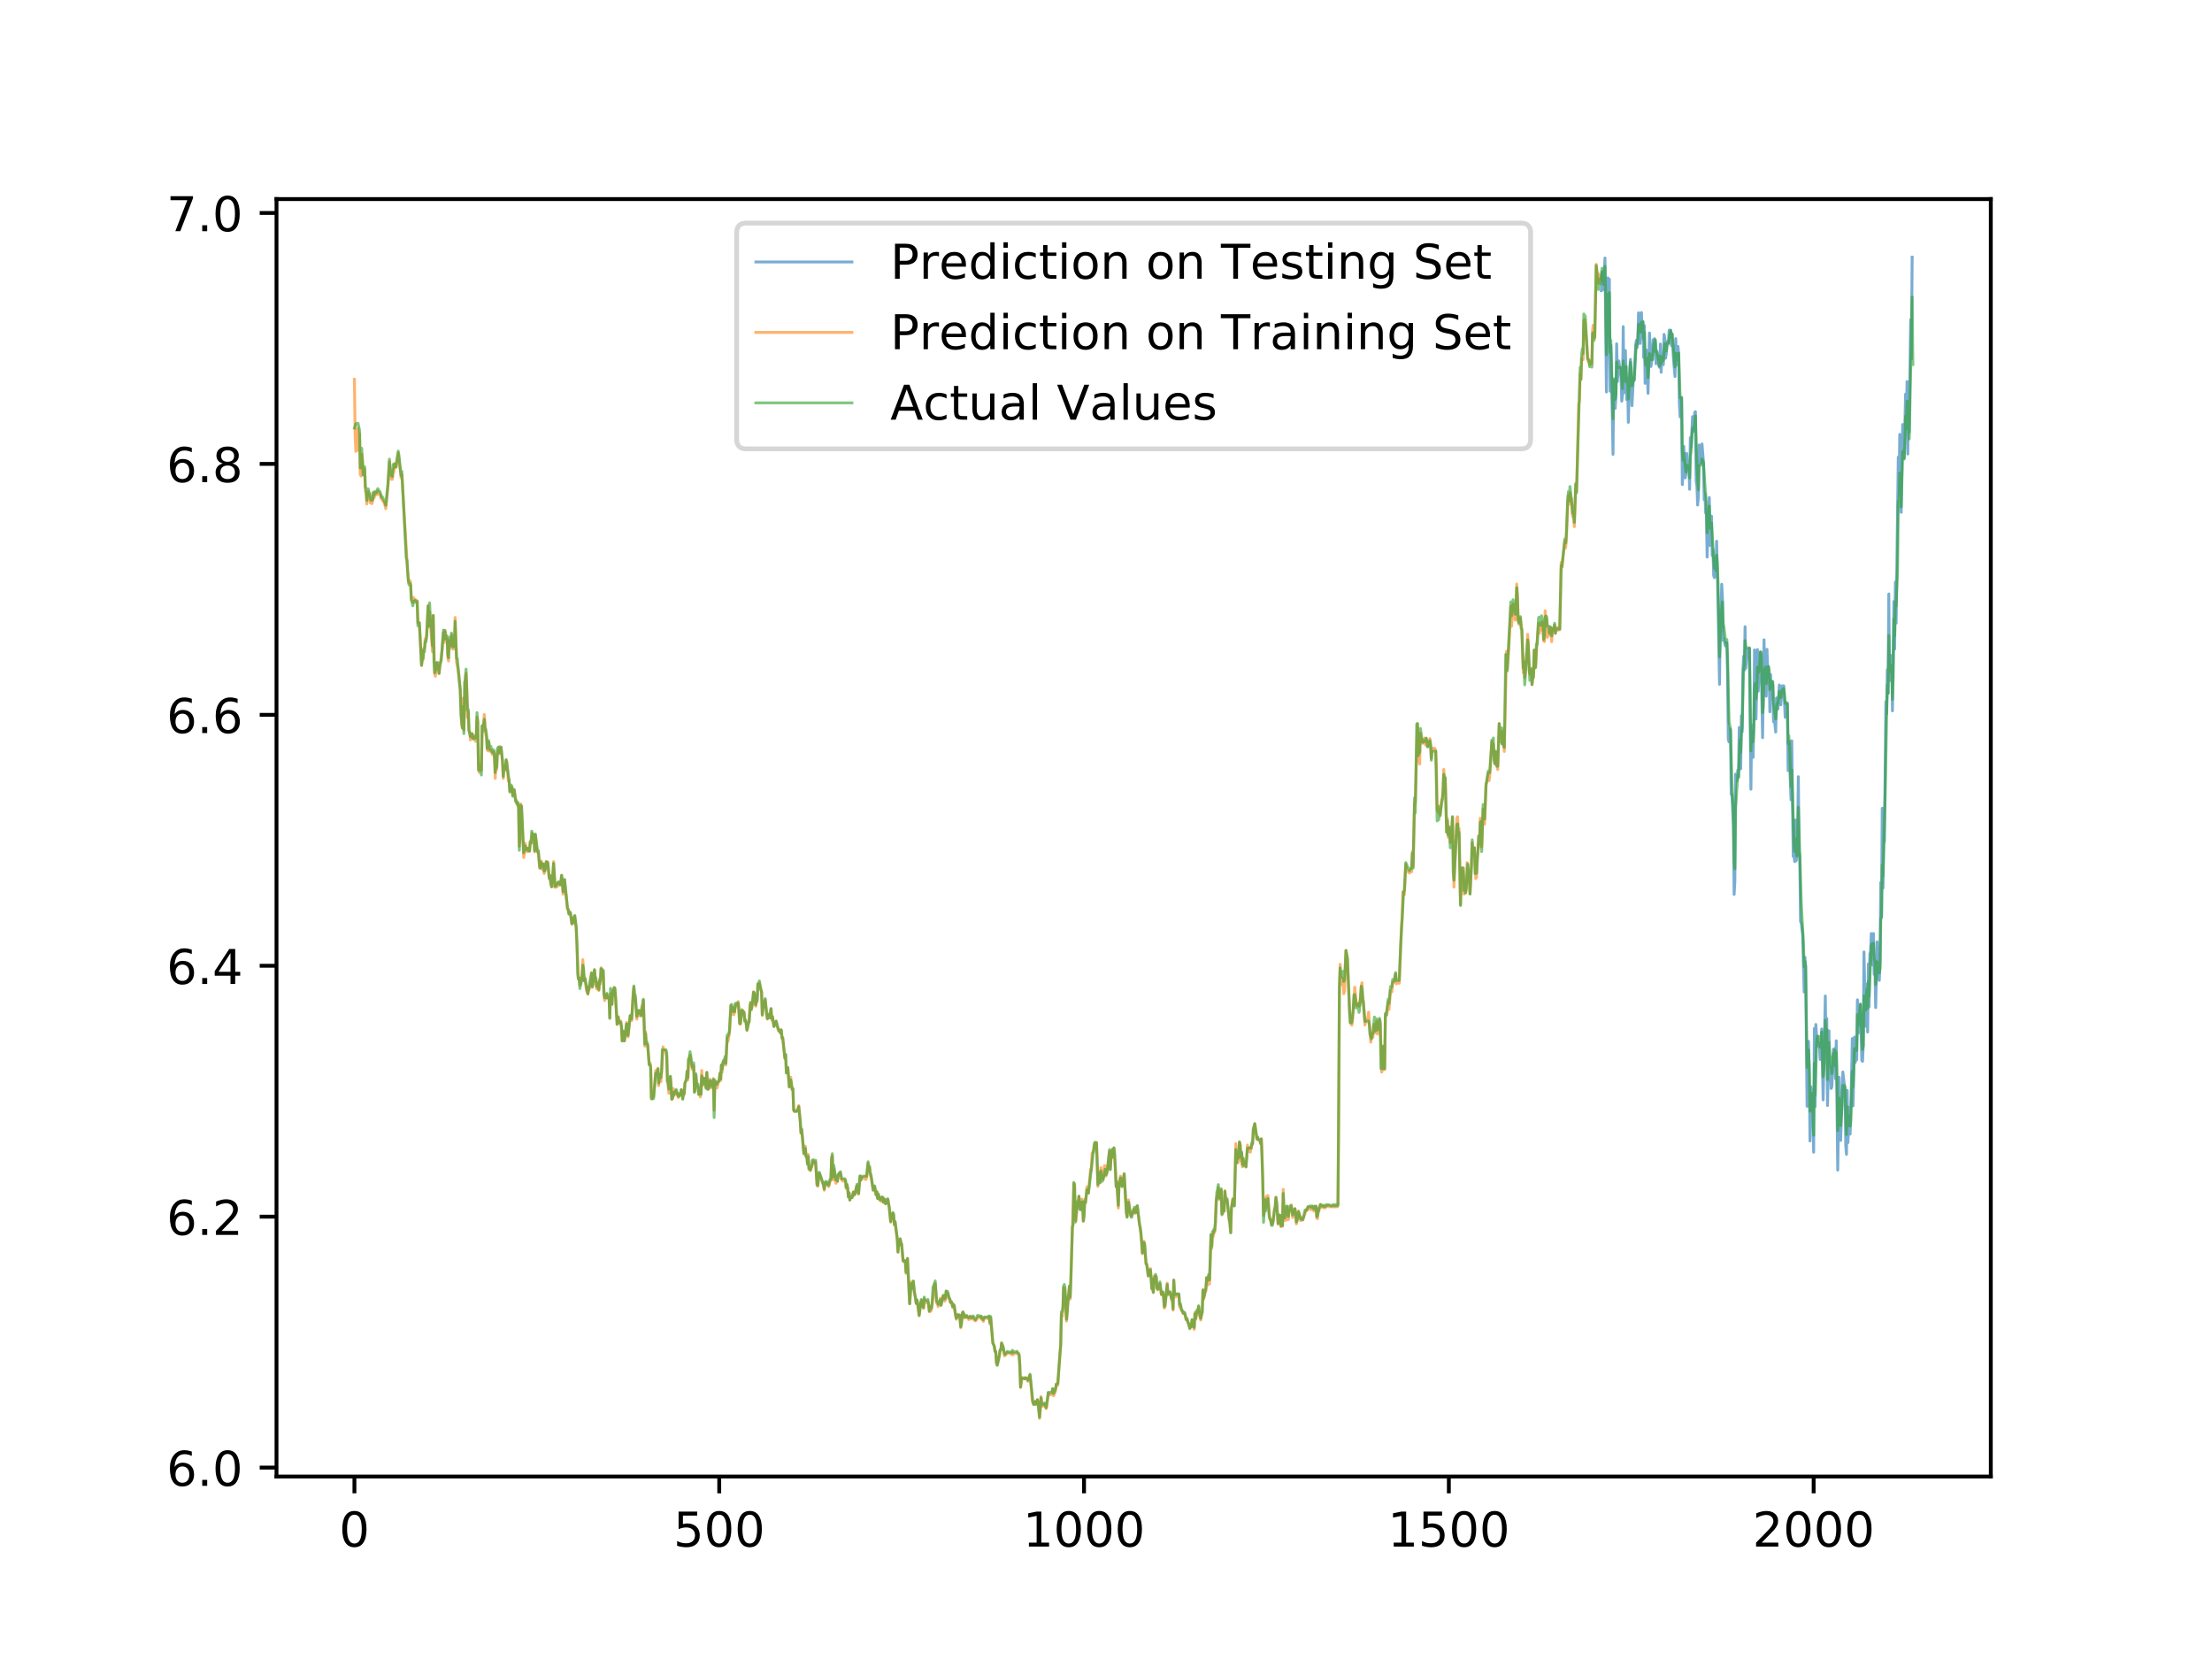 <?xml version="1.0" encoding="utf-8" standalone="no"?>
<!DOCTYPE svg PUBLIC "-//W3C//DTD SVG 1.1//EN"
  "http://www.w3.org/Graphics/SVG/1.1/DTD/svg11.dtd">
<!-- Created with matplotlib (http://matplotlib.org/) -->
<svg height="345.6pt" version="1.1" viewBox="0 0 460.8 345.6" width="460.8pt" xmlns="http://www.w3.org/2000/svg" xmlns:xlink="http://www.w3.org/1999/xlink">
 <defs>
  <style type="text/css">
*{stroke-linecap:butt;stroke-linejoin:round;}
  </style>
 </defs>
 <g id="figure_1">
  <g id="patch_1">
   <path d="M 0 345.6 
L 460.8 345.6 
L 460.8 0 
L 0 0 
z
" style="fill:#ffffff;"/>
  </g>
  <g id="axes_1">
   <g id="patch_2">
    <path d="M 57.6 307.584 
L 414.72 307.584 
L 414.72 41.472 
L 57.6 41.472 
z
" style="fill:#ffffff;"/>
   </g>
   <g id="matplotlib.axis_1">
    <g id="xtick_1">
     <g id="line2d_1">
      <defs>
       <path d="M 0 0 
L 0 3.5 
" id="mba30121377" style="stroke:#000000;stroke-width:0.8;"/>
      </defs>
      <g>
       <use style="stroke:#000000;stroke-width:0.8;" x="73.833" xlink:href="#mba30121377" y="307.584"/>
      </g>
     </g>
     <g id="text_1">
      <!-- 0 -->
      <defs>
       <path d="M 31.781 66.406 
Q 24.172 66.406 20.328 58.906 
Q 16.5 51.422 16.5 36.375 
Q 16.5 21.391 20.328 13.891 
Q 24.172 6.391 31.781 6.391 
Q 39.453 6.391 43.281 13.891 
Q 47.125 21.391 47.125 36.375 
Q 47.125 51.422 43.281 58.906 
Q 39.453 66.406 31.781 66.406 
z
M 31.781 74.219 
Q 44.047 74.219 50.516 64.516 
Q 56.984 54.828 56.984 36.375 
Q 56.984 17.969 50.516 8.266 
Q 44.047 -1.422 31.781 -1.422 
Q 19.531 -1.422 13.062 8.266 
Q 6.594 17.969 6.594 36.375 
Q 6.594 54.828 13.062 64.516 
Q 19.531 74.219 31.781 74.219 
z
" id="DejaVuSans-30"/>
      </defs>
      <g transform="translate(70.651 322.182)scale(0.1 -0.1)">
       <use xlink:href="#DejaVuSans-30"/>
      </g>
     </g>
    </g>
    <g id="xtick_2">
     <g id="line2d_2">
      <g>
       <use style="stroke:#000000;stroke-width:0.8;" x="149.829" xlink:href="#mba30121377" y="307.584"/>
      </g>
     </g>
     <g id="text_2">
      <!-- 500 -->
      <defs>
       <path d="M 10.797 72.906 
L 49.516 72.906 
L 49.516 64.594 
L 19.828 64.594 
L 19.828 46.734 
Q 21.969 47.469 24.109 47.828 
Q 26.266 48.188 28.422 48.188 
Q 40.625 48.188 47.75 41.5 
Q 54.891 34.812 54.891 23.391 
Q 54.891 11.625 47.562 5.094 
Q 40.234 -1.422 26.906 -1.422 
Q 22.312 -1.422 17.547 -0.641 
Q 12.797 0.141 7.719 1.703 
L 7.719 11.625 
Q 12.109 9.234 16.797 8.062 
Q 21.484 6.891 26.703 6.891 
Q 35.156 6.891 40.078 11.328 
Q 45.016 15.766 45.016 23.391 
Q 45.016 31 40.078 35.438 
Q 35.156 39.891 26.703 39.891 
Q 22.75 39.891 18.812 39.016 
Q 14.891 38.141 10.797 36.281 
z
" id="DejaVuSans-35"/>
      </defs>
      <g transform="translate(140.285 322.182)scale(0.1 -0.1)">
       <use xlink:href="#DejaVuSans-35"/>
       <use x="63.623" xlink:href="#DejaVuSans-30"/>
       <use x="127.246" xlink:href="#DejaVuSans-30"/>
      </g>
     </g>
    </g>
    <g id="xtick_3">
     <g id="line2d_3">
      <g>
       <use style="stroke:#000000;stroke-width:0.8;" x="225.825" xlink:href="#mba30121377" y="307.584"/>
      </g>
     </g>
     <g id="text_3">
      <!-- 1000 -->
      <defs>
       <path d="M 12.406 8.297 
L 28.516 8.297 
L 28.516 63.922 
L 10.984 60.406 
L 10.984 69.391 
L 28.422 72.906 
L 38.281 72.906 
L 38.281 8.297 
L 54.391 8.297 
L 54.391 0 
L 12.406 0 
z
" id="DejaVuSans-31"/>
      </defs>
      <g transform="translate(213.1 322.182)scale(0.1 -0.1)">
       <use xlink:href="#DejaVuSans-31"/>
       <use x="63.623" xlink:href="#DejaVuSans-30"/>
       <use x="127.246" xlink:href="#DejaVuSans-30"/>
       <use x="190.869" xlink:href="#DejaVuSans-30"/>
      </g>
     </g>
    </g>
    <g id="xtick_4">
     <g id="line2d_4">
      <g>
       <use style="stroke:#000000;stroke-width:0.8;" x="301.82" xlink:href="#mba30121377" y="307.584"/>
      </g>
     </g>
     <g id="text_4">
      <!-- 1500 -->
      <g transform="translate(289.095 322.182)scale(0.1 -0.1)">
       <use xlink:href="#DejaVuSans-31"/>
       <use x="63.623" xlink:href="#DejaVuSans-35"/>
       <use x="127.246" xlink:href="#DejaVuSans-30"/>
       <use x="190.869" xlink:href="#DejaVuSans-30"/>
      </g>
     </g>
    </g>
    <g id="xtick_5">
     <g id="line2d_5">
      <g>
       <use style="stroke:#000000;stroke-width:0.8;" x="377.816" xlink:href="#mba30121377" y="307.584"/>
      </g>
     </g>
     <g id="text_5">
      <!-- 2000 -->
      <defs>
       <path d="M 19.188 8.297 
L 53.609 8.297 
L 53.609 0 
L 7.328 0 
L 7.328 8.297 
Q 12.938 14.109 22.625 23.891 
Q 32.328 33.688 34.812 36.531 
Q 39.547 41.844 41.422 45.531 
Q 43.312 49.219 43.312 52.781 
Q 43.312 58.594 39.234 62.25 
Q 35.156 65.922 28.609 65.922 
Q 23.969 65.922 18.812 64.312 
Q 13.672 62.703 7.812 59.422 
L 7.812 69.391 
Q 13.766 71.781 18.938 73 
Q 24.125 74.219 28.422 74.219 
Q 39.75 74.219 46.484 68.547 
Q 53.219 62.891 53.219 53.422 
Q 53.219 48.922 51.531 44.891 
Q 49.859 40.875 45.406 35.406 
Q 44.188 33.984 37.641 27.219 
Q 31.109 20.453 19.188 8.297 
z
" id="DejaVuSans-32"/>
      </defs>
      <g transform="translate(365.091 322.182)scale(0.1 -0.1)">
       <use xlink:href="#DejaVuSans-32"/>
       <use x="63.623" xlink:href="#DejaVuSans-30"/>
       <use x="127.246" xlink:href="#DejaVuSans-30"/>
       <use x="190.869" xlink:href="#DejaVuSans-30"/>
      </g>
     </g>
    </g>
   </g>
   <g id="matplotlib.axis_2">
    <g id="ytick_1">
     <g id="line2d_6">
      <defs>
       <path d="M 0 0 
L -3.5 0 
" id="m2183664cef" style="stroke:#000000;stroke-width:0.8;"/>
      </defs>
      <g>
       <use style="stroke:#000000;stroke-width:0.8;" x="57.6" xlink:href="#m2183664cef" y="305.726"/>
      </g>
     </g>
     <g id="text_6">
      <!-- 6.0 -->
      <defs>
       <path d="M 33.016 40.375 
Q 26.375 40.375 22.484 35.828 
Q 18.609 31.297 18.609 23.391 
Q 18.609 15.531 22.484 10.953 
Q 26.375 6.391 33.016 6.391 
Q 39.656 6.391 43.531 10.953 
Q 47.406 15.531 47.406 23.391 
Q 47.406 31.297 43.531 35.828 
Q 39.656 40.375 33.016 40.375 
z
M 52.594 71.297 
L 52.594 62.312 
Q 48.875 64.062 45.094 64.984 
Q 41.312 65.922 37.594 65.922 
Q 27.828 65.922 22.672 59.328 
Q 17.531 52.734 16.797 39.406 
Q 19.672 43.656 24.016 45.922 
Q 28.375 48.188 33.594 48.188 
Q 44.578 48.188 50.953 41.516 
Q 57.328 34.859 57.328 23.391 
Q 57.328 12.156 50.688 5.359 
Q 44.047 -1.422 33.016 -1.422 
Q 20.359 -1.422 13.672 8.266 
Q 6.984 17.969 6.984 36.375 
Q 6.984 53.656 15.188 63.938 
Q 23.391 74.219 37.203 74.219 
Q 40.922 74.219 44.703 73.484 
Q 48.484 72.75 52.594 71.297 
z
" id="DejaVuSans-36"/>
       <path d="M 10.688 12.406 
L 21 12.406 
L 21 0 
L 10.688 0 
z
" id="DejaVuSans-2e"/>
      </defs>
      <g transform="translate(34.697 309.525)scale(0.1 -0.1)">
       <use xlink:href="#DejaVuSans-36"/>
       <use x="63.623" xlink:href="#DejaVuSans-2e"/>
       <use x="95.41" xlink:href="#DejaVuSans-30"/>
      </g>
     </g>
    </g>
    <g id="ytick_2">
     <g id="line2d_7">
      <g>
       <use style="stroke:#000000;stroke-width:0.8;" x="57.6" xlink:href="#m2183664cef" y="253.453"/>
      </g>
     </g>
     <g id="text_7">
      <!-- 6.2 -->
      <g transform="translate(34.697 257.252)scale(0.1 -0.1)">
       <use xlink:href="#DejaVuSans-36"/>
       <use x="63.623" xlink:href="#DejaVuSans-2e"/>
       <use x="95.41" xlink:href="#DejaVuSans-32"/>
      </g>
     </g>
    </g>
    <g id="ytick_3">
     <g id="line2d_8">
      <g>
       <use style="stroke:#000000;stroke-width:0.8;" x="57.6" xlink:href="#m2183664cef" y="201.181"/>
      </g>
     </g>
     <g id="text_8">
      <!-- 6.4 -->
      <defs>
       <path d="M 37.797 64.312 
L 12.891 25.391 
L 37.797 25.391 
z
M 35.203 72.906 
L 47.609 72.906 
L 47.609 25.391 
L 58.016 25.391 
L 58.016 17.188 
L 47.609 17.188 
L 47.609 0 
L 37.797 0 
L 37.797 17.188 
L 4.891 17.188 
L 4.891 26.703 
z
" id="DejaVuSans-34"/>
      </defs>
      <g transform="translate(34.697 204.98)scale(0.1 -0.1)">
       <use xlink:href="#DejaVuSans-36"/>
       <use x="63.623" xlink:href="#DejaVuSans-2e"/>
       <use x="95.41" xlink:href="#DejaVuSans-34"/>
      </g>
     </g>
    </g>
    <g id="ytick_4">
     <g id="line2d_9">
      <g>
       <use style="stroke:#000000;stroke-width:0.8;" x="57.6" xlink:href="#m2183664cef" y="148.908"/>
      </g>
     </g>
     <g id="text_9">
      <!-- 6.6 -->
      <g transform="translate(34.697 152.707)scale(0.1 -0.1)">
       <use xlink:href="#DejaVuSans-36"/>
       <use x="63.623" xlink:href="#DejaVuSans-2e"/>
       <use x="95.41" xlink:href="#DejaVuSans-36"/>
      </g>
     </g>
    </g>
    <g id="ytick_5">
     <g id="line2d_10">
      <g>
       <use style="stroke:#000000;stroke-width:0.8;" x="57.6" xlink:href="#m2183664cef" y="96.635"/>
      </g>
     </g>
     <g id="text_10">
      <!-- 6.8 -->
      <defs>
       <path d="M 31.781 34.625 
Q 24.75 34.625 20.719 30.859 
Q 16.703 27.094 16.703 20.516 
Q 16.703 13.922 20.719 10.156 
Q 24.75 6.391 31.781 6.391 
Q 38.812 6.391 42.859 10.172 
Q 46.922 13.969 46.922 20.516 
Q 46.922 27.094 42.891 30.859 
Q 38.875 34.625 31.781 34.625 
z
M 21.922 38.812 
Q 15.578 40.375 12.031 44.719 
Q 8.5 49.078 8.5 55.328 
Q 8.5 64.062 14.719 69.141 
Q 20.953 74.219 31.781 74.219 
Q 42.672 74.219 48.875 69.141 
Q 55.078 64.062 55.078 55.328 
Q 55.078 49.078 51.531 44.719 
Q 48 40.375 41.703 38.812 
Q 48.828 37.156 52.797 32.312 
Q 56.781 27.484 56.781 20.516 
Q 56.781 9.906 50.312 4.234 
Q 43.844 -1.422 31.781 -1.422 
Q 19.734 -1.422 13.25 4.234 
Q 6.781 9.906 6.781 20.516 
Q 6.781 27.484 10.781 32.312 
Q 14.797 37.156 21.922 38.812 
z
M 18.312 54.391 
Q 18.312 48.734 21.844 45.562 
Q 25.391 42.391 31.781 42.391 
Q 38.141 42.391 41.719 45.562 
Q 45.312 48.734 45.312 54.391 
Q 45.312 60.062 41.719 63.234 
Q 38.141 66.406 31.781 66.406 
Q 25.391 66.406 21.844 63.234 
Q 18.312 60.062 18.312 54.391 
z
" id="DejaVuSans-38"/>
      </defs>
      <g transform="translate(34.697 100.435)scale(0.1 -0.1)">
       <use xlink:href="#DejaVuSans-36"/>
       <use x="63.623" xlink:href="#DejaVuSans-2e"/>
       <use x="95.41" xlink:href="#DejaVuSans-38"/>
      </g>
     </g>
    </g>
    <g id="ytick_6">
     <g id="line2d_11">
      <g>
       <use style="stroke:#000000;stroke-width:0.8;" x="57.6" xlink:href="#m2183664cef" y="44.363"/>
      </g>
     </g>
     <g id="text_11">
      <!-- 7.0 -->
      <defs>
       <path d="M 8.203 72.906 
L 55.078 72.906 
L 55.078 68.703 
L 28.609 0 
L 18.312 0 
L 43.219 64.594 
L 8.203 64.594 
z
" id="DejaVuSans-37"/>
      </defs>
      <g transform="translate(34.697 48.162)scale(0.1 -0.1)">
       <use xlink:href="#DejaVuSans-37"/>
       <use x="63.623" xlink:href="#DejaVuSans-2e"/>
       <use x="95.41" xlink:href="#DejaVuSans-30"/>
      </g>
     </g>
    </g>
   </g>
   <g id="line2d_12">
    <path clip-path="url(#pf46fd48e35)" d="M 333.587 60.555 
L 333.739 56.626 
L 333.891 57.912 
L 334.043 60.317 
L 334.347 53.752 
L 334.651 81.658 
L 334.955 57.887 
L 335.107 68.978 
L 335.259 58.176 
L 335.411 81.487 
L 335.563 71.918 
L 335.867 85.917 
L 336.019 94.649 
L 336.171 79.194 
L 336.475 85.084 
L 336.627 82.242 
L 336.779 71.628 
L 336.931 79.474 
L 337.235 75.175 
L 337.691 78.61 
L 337.843 83.568 
L 337.995 82.27 
L 338.147 68.034 
L 338.299 81.831 
L 338.451 80.171 
L 338.602 73.026 
L 338.906 83.3 
L 339.058 78.902 
L 339.21 87.978 
L 339.514 76.584 
L 339.666 74.866 
L 339.97 84.521 
L 340.274 78.675 
L 340.426 79.137 
L 340.73 72.037 
L 340.882 70.903 
L 341.034 72.399 
L 341.186 71.184 
L 341.338 65.162 
L 341.49 70.253 
L 341.642 71.551 
L 341.794 69.599 
L 341.946 65.101 
L 342.098 70.522 
L 342.25 66.928 
L 342.402 74.471 
L 342.554 67.839 
L 342.706 79.855 
L 343.01 72.942 
L 343.314 81.937 
L 343.618 69.373 
L 343.922 76.35 
L 344.074 75.157 
L 344.226 74.962 
L 344.378 70.79 
L 344.682 70.55 
L 344.834 71.265 
L 344.986 75.784 
L 345.138 73.109 
L 345.594 76.315 
L 345.746 76.551 
L 345.898 71.664 
L 346.05 77.551 
L 346.202 73.526 
L 346.506 75.968 
L 346.658 69.661 
L 346.81 70.49 
L 346.962 74.623 
L 347.114 73.729 
L 347.266 71.194 
L 347.418 71.103 
L 347.57 71.504 
L 347.722 68.77 
L 347.874 69.128 
L 348.026 68.757 
L 348.178 71.994 
L 348.33 69.517 
L 348.634 75.039 
L 348.938 78.436 
L 349.09 70.549 
L 349.242 76.012 
L 349.394 75.121 
L 349.546 72.154 
L 349.698 73.721 
L 349.85 84.162 
L 350.002 86.865 
L 350.154 83.336 
L 350.306 82.773 
L 350.458 100.948 
L 350.61 98.054 
L 350.762 92.984 
L 351.066 99.549 
L 351.218 98.705 
L 351.37 94.457 
L 351.522 97.207 
L 351.674 96.702 
L 351.826 96.667 
L 351.978 101.932 
L 352.13 91.169 
L 352.282 93.107 
L 352.586 86.792 
L 352.738 89.895 
L 352.89 89.731 
L 353.042 85.899 
L 353.194 85.76 
L 353.346 100.113 
L 353.498 101.246 
L 353.65 105.215 
L 353.802 103.452 
L 353.954 92.693 
L 354.258 95.689 
L 354.41 96.392 
L 354.562 92.482 
L 354.866 96.336 
L 355.018 104.101 
L 355.17 102.801 
L 355.322 106.902 
L 355.474 106.514 
L 355.626 116.048 
L 355.93 106.73 
L 356.082 103.646 
L 356.234 113.62 
L 356.538 107.52 
L 356.69 115.76 
L 356.842 114.452 
L 356.994 119.932 
L 357.145 120.319 
L 357.297 116.199 
L 357.449 120.091 
L 357.601 112.743 
L 357.905 125.721 
L 358.209 142.554 
L 358.361 128.86 
L 358.513 128.462 
L 358.665 121.716 
L 358.817 124.554 
L 358.969 133.441 
L 359.121 132.953 
L 359.425 134.576 
L 359.577 133.984 
L 359.729 133.897 
L 359.881 140.242 
L 360.033 153.971 
L 360.185 154.558 
L 360.337 151.805 
L 360.489 152.045 
L 360.641 165.51 
L 360.793 165.489 
L 361.097 171.836 
L 361.249 186.327 
L 361.401 183.625 
L 361.553 161.269 
L 361.705 162.718 
L 361.857 162.643 
L 362.009 160.422 
L 362.161 161.849 
L 362.313 151.563 
L 362.465 154.503 
L 362.617 160.149 
L 362.769 149.073 
L 362.921 152.484 
L 363.073 139.947 
L 363.225 136.705 
L 363.377 139.585 
L 363.529 130.553 
L 363.681 139.213 
L 363.985 135.64 
L 364.137 136.245 
L 364.289 135.215 
L 364.441 135.053 
L 364.745 164.403 
L 364.897 151.043 
L 365.049 152.552 
L 365.201 157.788 
L 365.353 149.903 
L 365.505 135.388 
L 365.809 149.775 
L 366.113 135.309 
L 366.265 143.996 
L 366.721 135.772 
L 366.873 136.658 
L 367.177 153.671 
L 367.481 133.28 
L 367.633 140.989 
L 367.785 136.571 
L 367.937 145.027 
L 368.089 135.28 
L 368.241 139.238 
L 368.393 138.845 
L 368.545 140.727 
L 368.697 148.278 
L 368.849 140.53 
L 369.001 145.522 
L 369.153 141.996 
L 369.305 142.725 
L 369.457 150.357 
L 369.609 149.604 
L 369.913 152.499 
L 370.065 145.399 
L 370.217 147.279 
L 370.369 147.691 
L 370.673 142.699 
L 370.977 146.835 
L 371.281 142.866 
L 371.433 144.996 
L 371.585 142.861 
L 371.889 149.421 
L 372.193 146.35 
L 372.345 146.549 
L 372.497 160.545 
L 372.649 154.41 
L 373.105 166.619 
L 373.257 154.321 
L 373.561 178.43 
L 373.713 177.535 
L 373.865 179.489 
L 374.017 170.817 
L 374.169 179.321 
L 374.321 178.407 
L 374.473 174.574 
L 374.625 161.803 
L 374.777 177.287 
L 374.929 178.361 
L 375.081 191.951 
L 375.233 192.22 
L 375.537 194.733 
L 375.84 206.654 
L 375.992 199.439 
L 376.144 201.554 
L 376.448 230.449 
L 376.752 216.925 
L 376.904 224.062 
L 377.056 237.69 
L 377.208 226.364 
L 377.36 227.274 
L 377.512 234.137 
L 377.664 232.357 
L 377.816 240.019 
L 377.968 214.24 
L 378.12 230.547 
L 378.272 213.41 
L 378.424 215.785 
L 378.576 215.873 
L 378.728 217.96 
L 378.88 217.36 
L 379.032 218.081 
L 379.184 220.718 
L 379.336 219.498 
L 379.488 214.358 
L 379.792 229.129 
L 380.248 207.485 
L 380.4 218.864 
L 380.552 212.166 
L 380.704 230.304 
L 381.008 214.749 
L 381.16 225.256 
L 381.312 222.27 
L 381.464 226.755 
L 381.616 226.31 
L 381.92 218.576 
L 382.072 220.499 
L 382.224 218.403 
L 382.376 224.715 
L 382.528 216.82 
L 382.832 243.764 
L 383.136 224.419 
L 383.288 235.645 
L 383.44 237.576 
L 383.896 223.314 
L 384.352 227.196 
L 384.504 238.671 
L 384.656 240.48 
L 384.808 227.149 
L 384.96 238.024 
L 385.264 230.67 
L 385.416 236.255 
L 385.72 224.071 
L 385.872 216.354 
L 386.024 230.37 
L 386.328 216.034 
L 386.48 221.329 
L 386.632 220.688 
L 386.784 220.772 
L 386.936 208.278 
L 387.088 215.244 
L 387.24 210.426 
L 387.544 209.153 
L 387.848 220.952 
L 388 221.112 
L 388.152 217.612 
L 388.304 198.306 
L 388.608 213.786 
L 388.76 205.271 
L 388.912 204.998 
L 389.064 214.994 
L 389.216 200.794 
L 389.368 209.72 
L 389.52 198.712 
L 389.672 198.296 
L 389.824 194.479 
L 389.976 196.445 
L 390.128 201.036 
L 390.28 194.469 
L 390.432 203.003 
L 390.584 201.481 
L 390.736 209.901 
L 391.04 196.216 
L 391.192 201.813 
L 391.344 201.818 
L 391.496 204.222 
L 391.648 200.354 
L 391.8 183.831 
L 391.952 190.926 
L 392.104 168.379 
L 392.256 185.023 
L 392.408 174.621 
L 392.56 175.337 
L 392.864 146.154 
L 393.016 148.736 
L 393.168 139.464 
L 393.32 144.417 
L 393.472 123.732 
L 393.624 141.796 
L 393.776 137.313 
L 393.928 138.627 
L 394.08 136.536 
L 394.232 148.085 
L 394.535 125.262 
L 394.687 135.214 
L 394.839 121.238 
L 394.991 129.817 
L 395.447 95.222 
L 395.599 102.773 
L 395.751 90.495 
L 396.055 106.731 
L 396.359 88.437 
L 396.511 94.539 
L 396.663 95.435 
L 396.967 82.097 
L 397.119 90.006 
L 397.271 79.483 
L 397.423 94.58 
L 397.575 83.985 
L 397.727 90.013 
L 398.031 66.564 
L 398.183 74.779 
L 398.335 53.568 
L 398.335 53.568 
" style="fill:none;opacity:0.6;stroke:#1f77b4;stroke-linecap:square;stroke-width:0.6;"/>
   </g>
   <g id="line2d_13">
    <path clip-path="url(#pf46fd48e35)" d="M 73.833 79.018 
L 73.985 90.868 
L 74.137 94.035 
L 74.289 89.609 
L 74.441 93.41 
L 74.593 89.229 
L 74.745 93.874 
L 74.897 90.36 
L 75.049 98.786 
L 75.201 99.165 
L 75.353 94.637 
L 75.505 95.743 
L 75.657 98.301 
L 75.809 98.915 
L 75.961 97.758 
L 76.113 102.261 
L 76.265 102.755 
L 76.417 104.995 
L 76.721 102.416 
L 76.873 102.682 
L 77.177 104.793 
L 77.329 104.667 
L 77.481 104.925 
L 77.633 104.4 
L 77.785 102.666 
L 77.937 103.718 
L 78.24 102.634 
L 78.544 103.042 
L 78.696 102.246 
L 78.848 102.93 
L 79.152 102.872 
L 79.456 103.885 
L 79.912 104.58 
L 80.064 104.68 
L 80.368 105.971 
L 80.824 101.188 
L 81.128 96.18 
L 81.28 99.041 
L 81.432 99.241 
L 81.584 99.881 
L 81.736 99.842 
L 81.888 97.801 
L 82.04 98.327 
L 82.192 96.523 
L 82.344 97.307 
L 82.496 97.362 
L 82.952 94.366 
L 83.408 98.218 
L 83.56 99.566 
L 83.712 98.923 
L 84.928 119.292 
L 85.08 120.97 
L 85.232 121.311 
L 85.384 120.953 
L 85.536 121.24 
L 85.688 124.636 
L 85.84 124.893 
L 85.992 125.535 
L 86.144 124.495 
L 86.296 125.106 
L 86.448 124.821 
L 86.6 124.924 
L 86.752 125.273 
L 86.904 125.144 
L 87.056 129.712 
L 87.208 129.845 
L 87.36 129.728 
L 87.816 138.677 
L 87.968 137.058 
L 88.12 137.196 
L 88.272 134.988 
L 88.424 135.04 
L 88.576 133.077 
L 88.728 133.288 
L 88.88 132.177 
L 89.184 126.136 
L 89.336 130.626 
L 89.488 127.469 
L 90.096 135.761 
L 90.248 128.183 
L 90.552 140.377 
L 90.704 140.867 
L 91.008 138.136 
L 91.16 139.245 
L 91.312 138.609 
L 91.464 140.309 
L 92.072 135.636 
L 92.376 131.797 
L 92.528 133.857 
L 92.68 131.303 
L 92.984 133.364 
L 93.136 133.066 
L 93.288 137.036 
L 93.44 137.695 
L 93.592 133.441 
L 93.896 135.012 
L 94.048 132.317 
L 94.352 135.222 
L 94.504 133.304 
L 94.656 135.206 
L 94.808 128.625 
L 95.112 137.989 
L 95.416 139.46 
L 95.872 143.647 
L 96.176 151.007 
L 96.328 151.685 
L 96.48 145.44 
L 96.632 152.087 
L 96.935 141.073 
L 97.087 140.272 
L 97.239 143.556 
L 97.391 149.511 
L 97.543 148.279 
L 97.695 152.228 
L 97.847 152.537 
L 97.999 154.152 
L 98.151 153.088 
L 98.303 153.39 
L 98.455 152.969 
L 98.607 153.947 
L 98.759 153.242 
L 99.063 154.441 
L 99.215 153.572 
L 99.367 149.394 
L 99.519 150.291 
L 99.671 159.272 
L 99.823 160.9 
L 100.127 159.37 
L 100.279 160.444 
L 100.431 151.356 
L 100.735 150.924 
L 100.887 148.837 
L 101.191 153.032 
L 101.343 153.522 
L 101.495 156.208 
L 101.647 156.434 
L 101.799 154.586 
L 101.951 156.487 
L 102.103 156.142 
L 102.255 156.241 
L 102.559 157.143 
L 102.711 156.577 
L 102.863 156.544 
L 103.015 158.445 
L 103.167 162.134 
L 103.319 157.692 
L 103.471 160.329 
L 103.623 156.929 
L 103.775 156.188 
L 103.927 157.069 
L 104.079 155.505 
L 104.231 156.739 
L 104.383 155.782 
L 104.687 158.938 
L 104.839 162.158 
L 104.991 159.887 
L 105.143 159.62 
L 105.295 160.475 
L 105.447 158.414 
L 105.599 158.758 
L 105.903 162.727 
L 106.055 162.445 
L 106.207 164.808 
L 106.359 164.587 
L 106.511 163.988 
L 106.663 163.983 
L 106.815 165.62 
L 107.119 164.498 
L 107.423 166.691 
L 107.575 167.224 
L 107.879 167.441 
L 108.031 168.333 
L 108.183 176.289 
L 108.335 174.954 
L 108.487 167.459 
L 108.639 167.898 
L 108.943 174.967 
L 109.095 178.642 
L 109.247 177.696 
L 109.399 175.674 
L 109.855 177.421 
L 110.007 176.694 
L 110.159 177.27 
L 110.311 177.357 
L 110.463 175.309 
L 110.615 175.693 
L 110.919 173.58 
L 111.071 175.083 
L 111.223 173.885 
L 111.375 177.47 
L 111.527 173.952 
L 111.831 177.107 
L 111.983 177.553 
L 112.135 177.504 
L 112.439 180.903 
L 112.591 180.596 
L 112.743 179.34 
L 112.895 181.067 
L 113.047 180.86 
L 113.199 179.919 
L 113.351 181.978 
L 113.503 181.268 
L 113.655 181.1 
L 113.807 179.51 
L 113.959 180.491 
L 114.111 179.532 
L 114.415 183.133 
L 114.567 182.462 
L 114.719 184.147 
L 115.023 184.728 
L 115.326 179.485 
L 115.63 184.86 
L 115.782 184.819 
L 115.934 184.623 
L 116.086 184.721 
L 116.238 183.836 
L 116.39 183.923 
L 116.542 184.328 
L 116.694 184.349 
L 116.846 183.815 
L 116.998 182.33 
L 117.302 186.265 
L 117.454 185.765 
L 117.606 183.303 
L 118.214 189.463 
L 118.366 189.503 
L 118.518 190.28 
L 118.822 190.03 
L 119.126 192.557 
L 119.278 191.091 
L 119.43 192.16 
L 119.734 190.855 
L 120.038 193.306 
L 120.494 203.844 
L 120.646 203.625 
L 120.798 205.258 
L 121.102 204.33 
L 121.254 202.976 
L 121.406 199.909 
L 121.71 204.339 
L 121.862 203.85 
L 122.166 206.305 
L 122.47 207.118 
L 122.622 205.712 
L 122.774 206.091 
L 123.23 202.592 
L 123.382 205.698 
L 123.534 204.774 
L 123.686 205.038 
L 123.838 202.161 
L 123.99 204.033 
L 124.142 204.4 
L 124.294 206.016 
L 124.446 204.952 
L 124.75 206.358 
L 124.902 203.944 
L 125.054 204.945 
L 125.206 201.594 
L 125.358 202.046 
L 125.51 203.39 
L 125.662 202.396 
L 125.814 207.276 
L 125.966 208.427 
L 126.118 207.979 
L 126.27 207.896 
L 126.422 207.144 
L 126.726 208.027 
L 126.878 207.815 
L 127.03 212.002 
L 127.182 206.982 
L 127.334 206.96 
L 127.486 209.291 
L 127.638 206.22 
L 127.79 207.49 
L 127.942 205.691 
L 128.094 206.121 
L 128.246 207.948 
L 128.55 213.419 
L 128.702 211.729 
L 128.854 211.803 
L 129.006 213.185 
L 129.158 213.197 
L 129.31 212.687 
L 129.462 214.05 
L 129.614 216.84 
L 129.766 214.876 
L 129.918 215.189 
L 130.07 216.841 
L 130.222 215.888 
L 130.526 213.003 
L 130.83 215.997 
L 131.286 211.595 
L 131.438 211.678 
L 131.59 212.607 
L 131.894 206.793 
L 132.046 205.671 
L 132.198 207.615 
L 132.35 208.003 
L 132.654 212.306 
L 132.958 210.659 
L 133.11 210.912 
L 133.262 211.618 
L 133.414 210.397 
L 133.566 211.662 
L 133.718 209.669 
L 133.869 209.388 
L 134.021 208.381 
L 134.325 217.931 
L 134.477 214.941 
L 134.629 217.819 
L 134.933 217.622 
L 135.237 221.731 
L 135.389 221.359 
L 135.541 221.883 
L 135.693 228.619 
L 135.845 228.889 
L 135.997 228.382 
L 136.149 228.43 
L 136.605 222.998 
L 136.909 223.357 
L 137.061 222.512 
L 137.213 226.161 
L 137.517 223.798 
L 137.669 225.308 
L 137.821 223.376 
L 138.125 218.084 
L 138.277 218.855 
L 138.429 218.974 
L 138.581 218.808 
L 138.885 220.022 
L 139.037 225.484 
L 139.189 226.138 
L 139.341 227.738 
L 139.493 226.92 
L 139.645 224.341 
L 139.797 225.636 
L 139.949 229.05 
L 140.101 228.964 
L 140.253 226.765 
L 140.405 228.273 
L 140.709 227.469 
L 140.861 227.188 
L 141.165 228.271 
L 141.317 228.658 
L 141.621 227.717 
L 141.773 228.119 
L 141.925 226.994 
L 142.229 228.817 
L 142.381 227.07 
L 142.533 228.026 
L 142.685 225.684 
L 142.989 225.081 
L 143.141 223.116 
L 143.293 224.962 
L 143.445 220.761 
L 143.597 220.515 
L 143.749 219.834 
L 144.205 222.831 
L 144.509 222.016 
L 144.661 227.413 
L 144.813 227.258 
L 144.965 224.013 
L 145.117 226.056 
L 145.421 226.339 
L 145.573 228.007 
L 145.725 227.491 
L 145.877 228.513 
L 146.029 227.885 
L 146.181 222.996 
L 146.333 226.163 
L 146.485 224.757 
L 146.637 224.584 
L 147.093 226.55 
L 147.245 223.431 
L 147.397 226.766 
L 147.549 226.945 
L 147.701 226.791 
L 147.853 224.79 
L 148.005 225.588 
L 148.157 225.406 
L 148.309 226.64 
L 148.461 226.232 
L 148.613 224.674 
L 148.765 231.285 
L 148.917 225.614 
L 149.069 225.387 
L 149.373 226.637 
L 149.677 225.29 
L 149.829 225.263 
L 149.981 223.464 
L 150.133 225.097 
L 150.285 221.909 
L 150.437 223.368 
L 150.589 221.231 
L 150.741 221.379 
L 150.893 221.299 
L 151.045 220.65 
L 151.197 221.856 
L 151.501 216.151 
L 151.653 216.924 
L 151.957 215.148 
L 152.261 209.425 
L 152.413 209.882 
L 152.564 211.272 
L 152.716 210.036 
L 152.868 211.387 
L 153.02 210.974 
L 153.172 209.569 
L 153.324 209.232 
L 153.476 209.747 
L 153.628 209.642 
L 153.78 208.646 
L 154.084 213.161 
L 154.236 213.397 
L 154.54 210.327 
L 154.844 211.217 
L 154.996 210.823 
L 155.148 212.759 
L 155.3 212.641 
L 155.452 212.798 
L 155.604 214.642 
L 155.908 213.092 
L 156.06 212.914 
L 156.212 209.513 
L 156.364 208.984 
L 156.516 210.374 
L 156.82 208.489 
L 156.972 206.608 
L 157.124 206.918 
L 157.276 209.151 
L 157.428 209.603 
L 157.58 208.334 
L 157.732 208.643 
L 157.884 205 
L 158.036 205.339 
L 158.188 204.798 
L 158.644 206.574 
L 158.796 211.537 
L 158.948 210.138 
L 159.1 209.922 
L 159.252 208.553 
L 159.404 208.308 
L 159.86 212.297 
L 160.164 211.234 
L 160.316 212.033 
L 160.62 210.164 
L 160.772 212.51 
L 160.924 211.733 
L 161.228 213.805 
L 161.684 212.712 
L 162.14 214.73 
L 162.292 214.521 
L 162.596 215.215 
L 162.748 214.57 
L 162.9 216.389 
L 163.052 216.194 
L 163.508 220.448 
L 163.66 219.774 
L 163.812 223.42 
L 164.116 222.314 
L 164.42 226.476 
L 164.572 226.357 
L 164.724 224.402 
L 165.028 227.054 
L 165.18 226.84 
L 165.332 231.148 
L 165.484 231.541 
L 165.636 231.351 
L 165.788 231.512 
L 165.94 231.262 
L 166.092 231.46 
L 166.396 230.321 
L 166.7 233.5 
L 166.852 236.106 
L 167.004 235.381 
L 167.156 236.868 
L 167.46 240.285 
L 167.764 238.772 
L 167.916 240.924 
L 168.068 240.79 
L 168.22 242.351 
L 168.372 240.482 
L 168.524 243.656 
L 168.676 243.126 
L 168.828 243.855 
L 168.98 243.208 
L 169.132 243.075 
L 169.284 241.823 
L 169.436 241.845 
L 169.74 242.409 
L 169.892 242.014 
L 170.196 246.999 
L 170.348 247.134 
L 170.652 244.36 
L 171.563 247.001 
L 171.715 247.944 
L 171.867 246.587 
L 172.019 246.284 
L 172.171 246.852 
L 172.323 246.495 
L 172.627 247.222 
L 172.931 245.975 
L 173.083 245.826 
L 173.235 241.203 
L 173.387 240.783 
L 173.539 245.792 
L 173.691 243.447 
L 174.147 246.508 
L 174.299 245.987 
L 174.451 246.171 
L 174.603 244.766 
L 174.907 244.456 
L 175.059 244.261 
L 175.211 245.587 
L 175.515 246.012 
L 175.667 245.757 
L 175.819 246.069 
L 175.971 245.749 
L 176.123 245.978 
L 176.275 247.592 
L 176.427 246.854 
L 176.579 247.41 
L 176.731 249.266 
L 176.883 248.467 
L 177.035 250.037 
L 177.187 249.465 
L 177.491 249.458 
L 177.795 248.288 
L 177.947 249.042 
L 178.251 248.228 
L 178.403 247.167 
L 178.555 246.998 
L 178.707 248.456 
L 178.859 248.782 
L 179.163 245.055 
L 179.315 245.891 
L 179.467 245.431 
L 179.771 245.258 
L 180.075 245.568 
L 180.227 245.068 
L 180.379 245.718 
L 180.531 245.362 
L 180.835 242.347 
L 180.987 243.99 
L 181.139 243.22 
L 181.291 244.86 
L 181.443 245.191 
L 181.899 247.974 
L 182.051 247.871 
L 182.203 247.217 
L 182.507 248.909 
L 182.659 248.299 
L 182.811 249.645 
L 182.963 248.68 
L 183.267 250.07 
L 183.419 249.625 
L 183.571 250.272 
L 183.723 249.368 
L 183.875 249.423 
L 184.027 250.515 
L 184.179 249.704 
L 184.331 250.577 
L 184.483 250.8 
L 184.635 250.576 
L 184.787 249.919 
L 184.939 249.889 
L 185.243 251.714 
L 185.547 254.607 
L 185.699 253.509 
L 185.851 253.258 
L 186.003 252.657 
L 186.155 253.165 
L 186.307 255.169 
L 186.459 254.522 
L 186.915 258.212 
L 187.067 260.909 
L 187.219 258.556 
L 187.371 259.291 
L 187.523 258.067 
L 187.827 259.33 
L 188.131 262.625 
L 188.283 262.846 
L 188.435 262.548 
L 188.587 262.611 
L 188.739 265.265 
L 188.891 265.22 
L 189.043 262.112 
L 189.499 271.584 
L 189.802 267.067 
L 189.954 268.169 
L 190.106 267.931 
L 190.258 266.932 
L 190.41 269.091 
L 190.714 270.276 
L 190.866 271.549 
L 191.018 270.835 
L 191.474 274.078 
L 191.778 271.561 
L 191.93 270.942 
L 192.234 272.168 
L 192.386 272.573 
L 192.538 270.562 
L 192.69 271.245 
L 192.842 271.365 
L 192.994 271.082 
L 193.146 271.229 
L 193.298 271.091 
L 193.45 271.887 
L 193.602 273.285 
L 193.754 272.155 
L 193.906 273.146 
L 194.058 272.715 
L 194.666 267.574 
L 194.818 267.381 
L 195.122 271.461 
L 195.274 271.37 
L 195.426 272.193 
L 195.73 271.57 
L 195.882 270.451 
L 196.034 271.882 
L 196.338 270.58 
L 196.49 269.994 
L 196.642 269.909 
L 196.794 271.055 
L 196.946 270.813 
L 197.098 269.008 
L 197.25 269.95 
L 197.402 269.386 
L 197.706 270.624 
L 197.858 270.655 
L 198.01 271.358 
L 198.162 271.145 
L 198.466 272.412 
L 198.618 271.806 
L 198.77 271.989 
L 199.074 274.122 
L 199.226 274.835 
L 199.53 273.839 
L 199.682 274.076 
L 199.834 273.958 
L 199.986 274.808 
L 200.138 276.59 
L 200.29 275.72 
L 200.442 273.707 
L 200.594 273.367 
L 200.746 273.715 
L 200.898 274.58 
L 201.202 274.409 
L 201.354 274.074 
L 201.506 274.528 
L 201.658 274.593 
L 201.81 274.888 
L 201.962 274.714 
L 202.114 274.151 
L 202.418 274.812 
L 202.722 274.401 
L 203.026 275.066 
L 203.178 275.163 
L 203.33 275.063 
L 203.786 274.311 
L 204.09 274.443 
L 204.242 274.621 
L 204.394 274.289 
L 204.546 274.922 
L 204.698 274.717 
L 204.85 275.281 
L 205.002 274.61 
L 205.154 274.475 
L 205.458 274.599 
L 205.762 274.67 
L 205.914 274.341 
L 206.066 274.287 
L 206.218 275.815 
L 206.37 274.476 
L 206.826 279.864 
L 206.978 280.066 
L 207.13 280.468 
L 207.282 281.476 
L 207.434 281.599 
L 207.586 283.883 
L 207.738 284.308 
L 208.042 283.235 
L 208.345 281.201 
L 208.497 281.266 
L 208.649 279.763 
L 208.953 280.711 
L 209.257 282.468 
L 209.561 282.195 
L 209.865 281.743 
L 210.169 281.902 
L 210.321 281.964 
L 210.625 281.787 
L 210.777 282.205 
L 210.929 281.665 
L 211.081 282.23 
L 211.233 281.896 
L 211.689 281.979 
L 211.841 281.71 
L 212.297 282.382 
L 212.449 284.645 
L 212.601 289.049 
L 212.905 286.905 
L 213.209 287.21 
L 213.361 287.001 
L 213.513 287.254 
L 213.665 286.936 
L 213.817 287.232 
L 213.969 287.231 
L 214.121 287.775 
L 214.577 286.497 
L 214.881 289.771 
L 215.033 291.817 
L 215.337 292.582 
L 215.489 292.365 
L 215.641 291.897 
L 215.793 292.63 
L 215.945 292.388 
L 216.097 291.563 
L 216.249 292.233 
L 216.553 295.488 
L 216.705 293.866 
L 216.857 290.923 
L 217.161 292.979 
L 217.313 292.892 
L 217.617 292.462 
L 217.921 293.441 
L 218.073 293.007 
L 218.377 290.181 
L 218.681 290.582 
L 218.985 290.476 
L 219.137 290.458 
L 219.289 289.322 
L 219.441 290.768 
L 219.593 290.571 
L 219.897 289.65 
L 220.049 288.4 
L 220.353 288.589 
L 220.809 281.946 
L 220.961 280.382 
L 221.113 273.733 
L 221.265 274.257 
L 221.417 273.21 
L 221.569 268.182 
L 221.721 268.296 
L 221.873 269.706 
L 222.177 275.206 
L 222.329 273.541 
L 222.481 270.15 
L 222.633 269.552 
L 222.785 267.974 
L 222.937 270.601 
L 223.697 246.588 
L 223.849 246.674 
L 224.001 253.936 
L 224.153 254.312 
L 224.457 250.56 
L 224.609 250.777 
L 224.761 249.291 
L 225.065 251.91 
L 225.369 249.786 
L 225.521 250.418 
L 225.673 254.429 
L 225.825 253.065 
L 225.977 249.839 
L 226.129 250.535 
L 226.433 247.25 
L 226.737 248.56 
L 227.192 243.614 
L 227.344 243.882 
L 227.496 240.268 
L 227.648 239.978 
L 227.8 240 
L 228.104 237.984 
L 228.256 238.791 
L 228.408 238.083 
L 228.56 241.4 
L 228.712 247.158 
L 228.864 244.426 
L 229.016 246.389 
L 229.168 246.123 
L 229.32 243.245 
L 229.472 245.066 
L 229.776 245.603 
L 230.08 242.842 
L 230.232 242.903 
L 230.384 245.004 
L 230.536 244.676 
L 230.992 240.912 
L 231.144 239.814 
L 231.296 243.563 
L 231.448 241.064 
L 231.6 241.216 
L 231.752 239.457 
L 231.904 240.847 
L 232.056 239.105 
L 232.36 243.384 
L 232.512 247.205 
L 232.664 246.733 
L 232.968 251.666 
L 233.12 245.938 
L 233.272 245.752 
L 233.424 244.995 
L 233.728 247.131 
L 233.88 246.686 
L 234.184 244.626 
L 234.64 252.589 
L 234.792 253.431 
L 235.096 249.945 
L 235.4 252.426 
L 235.552 253.246 
L 235.704 253.325 
L 235.856 252.464 
L 236.008 252.757 
L 236.16 251.908 
L 236.312 251.924 
L 236.464 252.74 
L 236.616 252.64 
L 236.768 251.339 
L 236.92 251.265 
L 237.376 255.2 
L 237.528 255.638 
L 237.832 258.812 
L 237.984 261.181 
L 238.136 260.653 
L 238.288 258.546 
L 238.44 259.096 
L 238.744 263.368 
L 238.896 263.291 
L 239.2 265.803 
L 239.352 264.435 
L 239.504 265.646 
L 239.656 264.244 
L 239.96 268.477 
L 240.112 268.209 
L 240.264 269.134 
L 240.416 265.832 
L 240.568 266.36 
L 240.72 265.853 
L 240.872 266.086 
L 241.024 268.37 
L 241.176 268.704 
L 241.48 268.042 
L 241.632 267.438 
L 241.936 269.742 
L 242.088 269.1 
L 242.24 269.264 
L 242.392 270.313 
L 242.544 272.522 
L 242.696 272.192 
L 243.152 267.292 
L 243.304 269.77 
L 243.76 269.257 
L 244.064 270.783 
L 244.216 270.688 
L 244.368 272.942 
L 244.52 266.732 
L 244.672 269.107 
L 244.976 270.172 
L 245.128 269.541 
L 245.432 269.73 
L 245.583 269.666 
L 245.735 272.299 
L 245.887 271.837 
L 246.039 272.773 
L 246.191 272.905 
L 246.495 273.649 
L 246.647 273.37 
L 246.799 273.57 
L 247.103 274.905 
L 247.255 274.771 
L 247.407 275.468 
L 247.559 275.528 
L 247.863 276.644 
L 248.015 276.166 
L 248.167 276.437 
L 248.319 274.92 
L 248.775 276.951 
L 248.927 273.366 
L 249.079 274.864 
L 249.383 273.127 
L 249.535 273.676 
L 249.687 272.22 
L 249.991 274.446 
L 250.143 274.986 
L 250.295 273.839 
L 250.447 273.575 
L 250.599 268.594 
L 250.751 270.647 
L 251.055 269.115 
L 251.207 268.917 
L 251.359 266.238 
L 251.663 267.641 
L 251.815 265.666 
L 251.967 267.459 
L 252.271 257.187 
L 252.423 260.096 
L 252.575 257.311 
L 252.727 257.607 
L 252.879 256.396 
L 253.031 256.727 
L 253.183 255.212 
L 253.335 250.106 
L 253.487 249.25 
L 253.639 249.105 
L 253.791 247.363 
L 253.943 249.895 
L 254.247 249.058 
L 254.399 247.907 
L 254.551 252.829 
L 254.703 252.816 
L 255.007 252.299 
L 255.159 248.038 
L 255.463 250.218 
L 255.615 249.965 
L 256.375 256.684 
L 256.527 251.556 
L 256.831 249.68 
L 257.135 251.139 
L 257.439 238.25 
L 257.591 242.213 
L 257.743 241.145 
L 257.895 242.291 
L 258.199 237.834 
L 258.351 238.396 
L 258.503 241.863 
L 258.655 240.209 
L 258.807 243.052 
L 258.959 241.38 
L 259.111 242.401 
L 259.263 242.426 
L 259.415 242.092 
L 259.567 243.141 
L 259.871 238.54 
L 260.023 239.695 
L 260.175 239.877 
L 260.327 239.022 
L 260.479 240.011 
L 260.783 238.396 
L 260.935 238.46 
L 261.087 235.285 
L 261.391 234.082 
L 261.695 236.291 
L 261.847 237.34 
L 261.999 236.991 
L 262.151 237.483 
L 262.303 237.589 
L 262.455 237.557 
L 262.607 238.247 
L 262.759 237.242 
L 262.911 240.429 
L 263.215 253.2 
L 263.367 252.532 
L 263.519 249.654 
L 263.671 251.642 
L 263.823 249.237 
L 263.975 250.827 
L 264.126 249.045 
L 264.43 253.137 
L 264.886 255.081 
L 265.038 254.948 
L 265.19 254.417 
L 265.494 251.892 
L 265.646 251.555 
L 265.798 249.373 
L 265.95 250.64 
L 266.254 255.052 
L 266.406 254.68 
L 266.558 253.158 
L 266.71 253.447 
L 266.862 255.563 
L 267.014 254.373 
L 267.166 255.461 
L 267.318 247.773 
L 267.47 253.496 
L 267.622 254.245 
L 267.774 253.046 
L 267.926 254.171 
L 268.078 251.348 
L 268.23 252.231 
L 268.382 254.076 
L 268.534 252.151 
L 268.838 251.838 
L 268.99 251 
L 269.294 253.628 
L 269.598 252.149 
L 269.75 251.804 
L 269.902 252.939 
L 270.054 254.96 
L 270.206 254.397 
L 270.51 252.265 
L 270.814 253.623 
L 270.966 254.26 
L 271.118 253.66 
L 271.27 254.201 
L 271.574 253.586 
L 272.03 252.257 
L 272.182 251.959 
L 272.334 252.127 
L 272.486 251.498 
L 272.638 251.875 
L 272.79 251.459 
L 272.942 251.453 
L 273.094 251.999 
L 273.398 251.365 
L 273.702 252.284 
L 273.854 251.411 
L 274.006 251.854 
L 274.158 251.374 
L 274.31 253.719 
L 274.462 253.896 
L 274.614 251.867 
L 274.766 252.258 
L 275.07 250.9 
L 275.222 251.548 
L 275.374 251.497 
L 275.526 251.243 
L 275.678 251.564 
L 275.83 251.255 
L 275.982 251.678 
L 276.134 251.329 
L 276.286 251.441 
L 276.59 251.114 
L 276.742 251.071 
L 276.894 251.391 
L 277.198 251.245 
L 277.35 251.436 
L 277.806 251.145 
L 277.958 251.444 
L 278.11 251.386 
L 278.414 251.163 
L 278.566 251.409 
L 278.718 251.226 
L 278.87 236.24 
L 279.022 206.906 
L 279.174 200.867 
L 279.326 204.22 
L 279.478 203.814 
L 279.63 205.151 
L 279.782 203.837 
L 279.934 207.009 
L 280.086 206.478 
L 280.39 198.012 
L 280.694 199.666 
L 281.15 210.96 
L 281.302 213.031 
L 281.454 213.117 
L 281.606 213.569 
L 281.758 212.542 
L 281.91 210.452 
L 282.214 205.645 
L 282.518 208.892 
L 282.669 209.478 
L 282.973 208.934 
L 283.125 209.635 
L 283.277 209.357 
L 283.581 205.334 
L 283.733 204.717 
L 283.885 208.793 
L 284.037 208.571 
L 284.341 213.533 
L 284.493 212.825 
L 284.645 212.21 
L 284.797 212.243 
L 284.949 212.117 
L 285.101 210.849 
L 285.557 217.111 
L 285.709 215.595 
L 285.861 215.395 
L 286.013 216.081 
L 286.165 213.452 
L 286.317 213.375 
L 286.469 215.143 
L 286.621 215.108 
L 286.773 212.749 
L 286.925 215.399 
L 287.077 214.006 
L 287.229 214.414 
L 287.381 212.469 
L 287.533 213.582 
L 287.837 223.344 
L 287.989 222.918 
L 288.141 217.839 
L 288.293 221.772 
L 288.445 222.798 
L 288.597 211.572 
L 288.749 211.099 
L 288.901 211.394 
L 289.205 208.629 
L 289.357 210.296 
L 289.661 206.382 
L 289.813 206.688 
L 289.965 206.608 
L 290.117 204.655 
L 290.269 204.543 
L 290.421 204.661 
L 290.725 202.877 
L 290.877 204.957 
L 291.181 204.735 
L 291.333 204.504 
L 291.485 204.835 
L 291.941 193.077 
L 292.093 191.213 
L 292.245 185.787 
L 292.549 186.371 
L 292.853 180.029 
L 293.005 181.496 
L 293.157 181.363 
L 293.613 181.881 
L 293.917 181.006 
L 294.069 181.604 
L 294.221 177.393 
L 294.373 180.466 
L 294.677 167.339 
L 294.829 167.236 
L 295.133 155.819 
L 295.285 150.86 
L 295.437 157.266 
L 295.741 159.162 
L 295.893 152.724 
L 296.045 153.819 
L 296.197 153.962 
L 296.349 154.854 
L 296.805 153.761 
L 296.957 155.207 
L 297.109 153.858 
L 297.413 155.499 
L 297.565 154.871 
L 297.717 154.75 
L 297.869 153.866 
L 298.021 155.195 
L 298.173 157.975 
L 298.325 156.099 
L 298.477 155.858 
L 298.781 155.841 
L 298.933 155.995 
L 299.085 156.383 
L 299.237 160.118 
L 299.389 168.829 
L 299.541 168.874 
L 299.693 169.289 
L 299.845 167.915 
L 299.997 169.893 
L 300.301 166.593 
L 300.453 166.471 
L 300.605 164.853 
L 300.757 160.281 
L 300.909 161.942 
L 301.061 162.146 
L 301.364 173.316 
L 301.516 170.484 
L 301.668 174.406 
L 301.82 172.189 
L 301.972 172.62 
L 302.124 175.524 
L 302.276 175.27 
L 302.58 170.272 
L 302.884 184.8 
L 303.492 170.434 
L 303.644 170.136 
L 303.796 173.352 
L 303.948 172.597 
L 304.252 188.405 
L 304.556 180.728 
L 304.708 181.23 
L 304.86 182.211 
L 305.012 186.263 
L 305.164 185.629 
L 305.316 185.843 
L 305.468 185.363 
L 305.62 179.681 
L 306.076 182.843 
L 306.228 186.199 
L 306.532 180.496 
L 306.684 175.6 
L 306.836 177.955 
L 306.988 178.104 
L 307.14 176.587 
L 307.444 183.028 
L 307.596 182.68 
L 307.748 178.549 
L 307.9 177.502 
L 308.052 174.035 
L 308.204 176.478 
L 308.356 170.464 
L 308.508 170.862 
L 308.66 176.38 
L 308.964 168.54 
L 309.268 171.677 
L 309.572 163.194 
L 309.724 162.989 
L 310.028 161.074 
L 310.18 162.636 
L 310.332 161.828 
L 310.788 154.405 
L 310.94 156.199 
L 311.092 154.993 
L 311.396 159.122 
L 311.548 156.629 
L 311.852 159.595 
L 312.004 160.321 
L 312.308 150.774 
L 312.46 153.28 
L 312.764 152.604 
L 312.916 154.919 
L 313.068 152.243 
L 313.372 156.549 
L 313.828 135.688 
L 313.98 139.484 
L 314.284 135.53 
L 314.74 126.301 
L 314.892 130.468 
L 315.196 125.81 
L 315.348 128.728 
L 315.5 127.72 
L 315.652 129.161 
L 315.804 126.682 
L 315.956 121.669 
L 316.108 123.805 
L 316.26 129.228 
L 316.412 130.041 
L 316.564 129.942 
L 316.716 128.755 
L 317.02 130.956 
L 317.324 140.135 
L 317.476 137.968 
L 317.628 141.179 
L 318.084 135.57 
L 318.236 132.139 
L 318.388 133.982 
L 318.54 139.651 
L 318.692 140.367 
L 318.844 140.532 
L 318.996 139.516 
L 319.148 142.571 
L 319.452 140.406 
L 319.604 135.369 
L 319.756 139.212 
L 319.907 138.415 
L 320.211 133.652 
L 320.515 129.825 
L 320.667 131.932 
L 320.819 130.415 
L 320.971 131.29 
L 321.123 129.782 
L 321.275 129.565 
L 321.427 130.858 
L 321.579 133.459 
L 321.731 133.675 
L 321.883 127.232 
L 322.035 129.321 
L 322.187 128.843 
L 322.339 132.763 
L 322.491 131.14 
L 322.795 132.343 
L 322.947 130.626 
L 323.099 131.175 
L 323.251 133.678 
L 323.403 130.991 
L 323.555 131.183 
L 323.707 130.87 
L 323.859 130.231 
L 324.011 131.943 
L 324.163 130.87 
L 324.315 131.271 
L 324.467 130.714 
L 324.619 131.283 
L 324.771 131.05 
L 324.923 131.203 
L 325.227 117.156 
L 325.379 118.185 
L 325.987 112.689 
L 326.139 114.151 
L 326.291 112.758 
L 326.595 104.628 
L 326.747 103.203 
L 326.899 105.001 
L 327.051 102.639 
L 327.203 103.86 
L 327.355 103.836 
L 327.507 107.028 
L 327.659 107.709 
L 327.811 107.544 
L 327.963 109.722 
L 328.267 100.735 
L 328.419 102.424 
L 328.723 90.22 
L 328.875 84.054 
L 329.027 83.669 
L 329.179 77.896 
L 329.331 79.062 
L 329.483 74.718 
L 329.787 74.929 
L 329.939 66.837 
L 330.091 66.591 
L 330.243 67.497 
L 330.851 75.319 
L 331.003 75.094 
L 331.155 75.981 
L 331.307 75.646 
L 331.611 75.765 
L 331.763 68.774 
L 331.915 67.728 
L 332.067 69.825 
L 332.219 70.355 
L 332.523 55.067 
L 332.675 56.666 
L 332.827 56.816 
L 332.979 59.008 
L 333.131 57.143 
L 333.435 58.116 
L 333.435 58.116 
" style="fill:none;opacity:0.6;stroke:#ff7f0e;stroke-linecap:square;stroke-width:0.6;"/>
   </g>
   <g id="line2d_14">
    <path clip-path="url(#pf46fd48e35)" d="M 73.833 89.187 
L 74.137 88.272 
L 74.441 88.193 
L 74.593 88.193 
L 74.897 89.657 
L 75.049 97.472 
L 75.201 93.316 
L 75.353 93.395 
L 75.657 98.962 
L 75.961 97.237 
L 76.113 101.471 
L 76.265 101.68 
L 76.417 104.241 
L 76.721 101.837 
L 76.873 102.647 
L 77.025 102.83 
L 77.177 103.954 
L 77.329 104.241 
L 77.481 103.954 
L 77.633 104.11 
L 77.785 102.542 
L 77.937 103.169 
L 78.088 102.385 
L 78.24 102.359 
L 78.392 102.673 
L 78.696 101.784 
L 79 102.359 
L 79.152 102.385 
L 79.456 103.562 
L 79.608 103.431 
L 80.064 104.346 
L 80.368 105.26 
L 80.824 100.739 
L 81.128 95.642 
L 81.28 98.726 
L 81.736 99.249 
L 81.888 96.766 
L 82.04 97.524 
L 82.192 96.766 
L 82.344 96.688 
L 82.496 97.237 
L 82.952 93.969 
L 83.104 94.806 
L 83.56 99.092 
L 83.712 98.204 
L 84.624 116.238 
L 84.776 116.76 
L 85.08 121.23 
L 85.232 121.857 
L 85.384 121.569 
L 85.536 121.857 
L 85.688 125.098 
L 85.84 125.281 
L 85.992 126.196 
L 86.144 125.255 
L 86.296 125.516 
L 86.448 125.072 
L 86.6 125.229 
L 86.752 125.568 
L 86.904 125.307 
L 87.056 130.351 
L 87.36 129.75 
L 87.816 138.532 
L 87.968 137.408 
L 88.12 137.303 
L 88.272 135.369 
L 88.424 135.788 
L 88.576 133.671 
L 88.728 133.775 
L 88.88 132.573 
L 89.184 126.248 
L 89.336 130.43 
L 89.488 125.594 
L 89.64 128.652 
L 89.792 129.097 
L 90.096 134.533 
L 90.248 128.234 
L 90.4 137.826 
L 90.552 140.152 
L 90.856 139.29 
L 91.008 137.983 
L 91.16 139.028 
L 91.312 138.061 
L 91.464 140.283 
L 91.616 138.506 
L 91.92 137.591 
L 92.376 131.266 
L 92.528 133.226 
L 92.68 131.397 
L 92.984 132.991 
L 93.136 132.494 
L 93.288 136.284 
L 93.44 137.016 
L 93.592 132.808 
L 93.744 134.559 
L 93.896 134.533 
L 94.048 131.867 
L 94.2 134.193 
L 94.352 134.768 
L 94.504 132.312 
L 94.656 134.664 
L 94.808 129.436 
L 95.112 137.147 
L 95.264 137.147 
L 95.872 143.681 
L 96.024 148.908 
L 96.328 151.652 
L 96.48 147.209 
L 96.632 152.828 
L 96.783 142.113 
L 96.935 141.694 
L 97.087 139.394 
L 97.391 147.941 
L 97.543 147.758 
L 97.695 152.149 
L 97.999 153.403 
L 98.151 153.534 
L 98.303 152.776 
L 98.607 153.9 
L 98.759 153.508 
L 98.911 153.769 
L 99.063 153.769 
L 99.215 153.639 
L 99.367 148.464 
L 99.519 150.555 
L 99.671 160.408 
L 99.975 160.408 
L 100.127 159.363 
L 100.279 161.453 
L 100.431 151.156 
L 100.583 152.463 
L 100.887 149.823 
L 101.039 151.94 
L 101.191 151.94 
L 101.343 152.828 
L 101.495 155.939 
L 101.799 154.266 
L 102.103 156.226 
L 102.255 155.468 
L 102.559 156.749 
L 102.711 156.148 
L 102.863 156.305 
L 103.015 157.533 
L 103.167 160.931 
L 103.319 157.167 
L 103.471 159.885 
L 103.623 155.939 
L 103.775 155.651 
L 103.927 156.853 
L 104.079 155.965 
L 104.231 156.409 
L 104.383 155.625 
L 104.687 158.448 
L 104.839 161.715 
L 104.991 159.598 
L 105.295 160.199 
L 105.447 158.239 
L 106.055 162.577 
L 106.207 164.982 
L 106.359 164.851 
L 106.511 163.544 
L 106.663 164.067 
L 106.815 165.897 
L 107.119 164.537 
L 107.423 166.942 
L 107.575 166.759 
L 107.727 167.569 
L 107.879 167.125 
L 108.031 168.406 
L 108.183 177.135 
L 108.487 167.805 
L 108.639 167.988 
L 109.095 177.658 
L 109.399 176.22 
L 109.551 177.005 
L 109.703 176.848 
L 109.855 177.005 
L 110.007 176.691 
L 110.159 177.266 
L 110.311 177.266 
L 110.463 175.41 
L 110.615 175.645 
L 110.767 173.136 
L 111.071 174.286 
L 111.223 173.947 
L 111.375 177.214 
L 111.527 173.737 
L 111.983 177.318 
L 112.135 177.135 
L 112.439 180.637 
L 112.591 180.794 
L 112.743 179.644 
L 112.895 180.376 
L 113.047 180.376 
L 113.199 180.01 
L 113.351 181.474 
L 113.503 181.395 
L 113.807 179.488 
L 113.959 180.428 
L 114.111 179.749 
L 114.415 182.885 
L 114.567 182.362 
L 114.871 184.767 
L 115.175 181.918 
L 115.326 179.879 
L 115.63 184.636 
L 115.782 184.584 
L 116.39 183.669 
L 116.694 184.323 
L 116.846 183.643 
L 116.998 182.362 
L 117.15 183.539 
L 117.302 185.76 
L 117.454 185.237 
L 117.606 183.199 
L 118.214 189.053 
L 118.366 189.419 
L 118.518 190.439 
L 118.67 189.994 
L 118.822 190.256 
L 119.126 192.373 
L 119.278 191.275 
L 119.43 192.294 
L 119.734 190.7 
L 120.038 193.235 
L 120.19 196.685 
L 120.342 202.88 
L 120.494 204.003 
L 120.646 203.742 
L 120.798 205.937 
L 121.102 204.5 
L 121.254 203.533 
L 121.406 201.076 
L 121.558 201.834 
L 121.71 204.317 
L 121.862 203.794 
L 122.318 206.356 
L 122.47 206.983 
L 123.23 202.749 
L 123.382 205.545 
L 123.534 204.317 
L 123.686 204.395 
L 123.838 201.965 
L 123.99 203.533 
L 124.142 203.69 
L 124.294 205.545 
L 124.446 204.735 
L 124.75 206.12 
L 124.902 204.343 
L 125.054 204.395 
L 125.206 201.834 
L 125.358 201.834 
L 125.51 202.932 
L 125.662 202.122 
L 125.814 206.931 
L 125.966 207.845 
L 126.27 207.845 
L 126.422 206.931 
L 126.574 207.845 
L 126.878 207.845 
L 127.03 212.158 
L 127.182 205.885 
L 127.334 206.931 
L 127.486 209.152 
L 127.638 206.303 
L 127.79 207.218 
L 127.942 205.754 
L 128.094 205.807 
L 128.246 207.871 
L 128.55 213.36 
L 128.702 211.896 
L 129.006 213.02 
L 129.31 212.942 
L 129.462 213.909 
L 129.614 216.862 
L 129.766 214.745 
L 129.918 215.242 
L 130.07 216.836 
L 130.526 213.308 
L 130.678 215.19 
L 130.83 215.686 
L 131.286 211.557 
L 131.438 211.504 
L 131.59 212.262 
L 132.046 205.389 
L 132.198 207.218 
L 132.35 207.323 
L 132.654 211.74 
L 132.958 210.459 
L 133.11 210.537 
L 133.262 211.165 
L 133.414 210.564 
L 133.566 211.531 
L 134.021 208.159 
L 134.325 217.49 
L 134.477 215.32 
L 134.629 217.228 
L 134.781 217.071 
L 134.933 217.803 
L 135.237 221.828 
L 135.389 221.802 
L 135.541 222.429 
L 135.693 228.911 
L 136.149 228.859 
L 136.605 223.579 
L 136.757 223.632 
L 136.909 223.423 
L 137.061 222.691 
L 137.213 225.618 
L 137.517 223.762 
L 137.669 224.468 
L 137.821 223.083 
L 137.973 218.692 
L 138.733 218.692 
L 138.885 219.215 
L 139.037 225.226 
L 139.189 225.331 
L 139.341 226.873 
L 139.493 226.611 
L 139.645 224.181 
L 139.949 228.937 
L 140.101 228.702 
L 140.253 227.552 
L 140.405 228.049 
L 140.557 227.448 
L 140.709 227.369 
L 140.861 226.951 
L 141.165 228.036 
L 141.317 228.362 
L 141.469 228.362 
L 141.621 227.84 
L 141.773 227.944 
L 141.925 227.003 
L 142.077 227.604 
L 142.229 229.016 
L 142.381 227.291 
L 142.533 227.787 
L 142.685 225.592 
L 142.989 224.782 
L 143.141 223.161 
L 143.293 224.468 
L 143.445 220.574 
L 143.597 220.365 
L 143.749 219.084 
L 143.901 219.947 
L 144.205 222.325 
L 144.357 222.011 
L 144.509 221.41 
L 144.661 227.578 
L 144.813 226.768 
L 144.965 223.684 
L 145.117 225.723 
L 145.269 226.167 
L 145.421 225.827 
L 145.573 227.97 
L 145.725 227.866 
L 146.029 227.97 
L 146.181 224.102 
L 146.333 225.958 
L 146.485 224.703 
L 146.637 224.573 
L 146.789 225.331 
L 146.941 225.514 
L 147.093 226.742 
L 147.245 223.396 
L 147.397 226.925 
L 147.701 226.559 
L 147.853 225.226 
L 148.005 225.121 
L 148.157 225.409 
L 148.309 226.298 
L 148.461 225.906 
L 148.613 224.886 
L 148.765 232.806 
L 148.917 224.991 
L 149.221 225.958 
L 149.373 225.775 
L 149.525 225.383 
L 149.677 225.331 
L 149.829 224.808 
L 149.981 223.658 
L 150.133 224.782 
L 150.285 221.828 
L 150.437 222.717 
L 150.741 220.861 
L 150.893 220.914 
L 151.045 220.077 
L 151.197 221.489 
L 151.501 215.582 
L 151.653 215.843 
L 151.957 214.824 
L 152.261 209.44 
L 152.413 209.231 
L 152.564 210.564 
L 152.716 209.806 
L 152.868 210.747 
L 153.02 210.747 
L 153.172 209.022 
L 153.324 209.283 
L 153.476 208.943 
L 153.628 209.413 
L 153.78 208.969 
L 153.932 210.354 
L 154.084 213.229 
L 154.236 213.151 
L 154.54 210.485 
L 154.692 210.485 
L 154.996 210.956 
L 155.148 212.654 
L 155.3 212.419 
L 155.604 214.589 
L 155.908 213.256 
L 156.06 212.759 
L 156.364 208.786 
L 156.516 210.224 
L 156.668 209.492 
L 156.972 206.695 
L 157.124 206.826 
L 157.428 209.283 
L 157.732 208.133 
L 157.884 204.944 
L 158.036 204.918 
L 158.188 204.343 
L 158.492 206.225 
L 158.644 206.617 
L 158.796 211.374 
L 158.948 209.544 
L 159.1 209.78 
L 159.404 208.028 
L 159.708 211.374 
L 159.86 212.184 
L 160.164 211.348 
L 160.316 212.001 
L 160.62 210.093 
L 160.772 212.158 
L 160.924 211.844 
L 161.228 213.857 
L 161.532 213.151 
L 161.684 212.733 
L 161.988 213.909 
L 162.292 214.667 
L 162.596 215.164 
L 162.748 214.536 
L 162.9 216.131 
L 163.052 216.131 
L 163.508 220.495 
L 163.66 219.633 
L 163.812 223.527 
L 164.116 222.429 
L 164.42 226.376 
L 164.572 225.984 
L 164.724 224.965 
L 165.028 226.925 
L 165.18 226.768 
L 165.332 231.29 
L 165.484 231.499 
L 166.092 231.499 
L 166.396 230.532 
L 166.7 233.459 
L 166.852 235.942 
L 167.004 235.158 
L 167.46 240.359 
L 167.764 239.261 
L 167.916 240.96 
L 168.068 240.96 
L 168.22 242.581 
L 168.372 240.908 
L 168.524 243.417 
L 168.676 243.103 
L 168.828 243.731 
L 169.132 242.711 
L 169.284 241.64 
L 169.436 241.587 
L 169.74 242.293 
L 169.892 241.692 
L 170.196 246.658 
L 170.348 246.919 
L 170.652 244.201 
L 170.956 244.985 
L 171.259 245.939 
L 171.563 246.841 
L 171.715 247.677 
L 171.867 246.318 
L 172.019 246.109 
L 172.171 246.527 
L 172.323 246.213 
L 172.475 246.815 
L 172.627 246.893 
L 172.931 245.639 
L 173.083 245.717 
L 173.235 241.431 
L 173.387 240.333 
L 173.539 245.194 
L 173.691 242.737 
L 174.147 245.795 
L 174.299 245.691 
L 174.451 246.03 
L 174.603 244.698 
L 175.059 244.096 
L 175.363 245.586 
L 175.971 245.534 
L 176.123 245.769 
L 176.275 247.311 
L 176.427 246.658 
L 176.579 247.442 
L 176.731 249.376 
L 176.883 248.487 
L 177.035 249.951 
L 177.187 249.271 
L 177.491 249.481 
L 177.795 248.33 
L 177.947 248.801 
L 178.099 248.775 
L 178.555 246.684 
L 178.859 248.592 
L 179.163 244.933 
L 179.315 245.821 
L 179.619 245.011 
L 180.531 245.011 
L 180.835 242.005 
L 180.987 243.757 
L 181.139 242.92 
L 181.291 244.41 
L 181.443 244.645 
L 181.899 247.886 
L 182.203 247.024 
L 182.507 248.932 
L 182.659 248.226 
L 182.811 249.663 
L 182.963 248.775 
L 183.267 249.873 
L 183.419 249.663 
L 183.571 249.977 
L 183.723 249.376 
L 183.875 249.428 
L 184.027 250.395 
L 184.179 249.768 
L 184.483 250.709 
L 184.635 250.63 
L 184.787 249.846 
L 184.939 249.716 
L 185.243 251.415 
L 185.547 254.446 
L 185.699 253.323 
L 185.851 253.323 
L 186.003 252.643 
L 186.155 252.878 
L 186.307 255.074 
L 186.459 254.472 
L 186.915 258.053 
L 187.067 260.771 
L 187.219 258.393 
L 187.371 259.412 
L 187.523 258.079 
L 187.675 258.942 
L 187.827 259.151 
L 188.131 262.679 
L 188.587 262.679 
L 188.739 264.953 
L 188.891 265.084 
L 189.043 262.209 
L 189.499 271.592 
L 189.802 267.436 
L 189.954 268.455 
L 190.258 266.861 
L 190.562 269.501 
L 190.866 271.513 
L 191.018 270.782 
L 191.17 271.461 
L 191.474 274.022 
L 191.93 270.703 
L 192.386 272.376 
L 192.538 270.207 
L 192.69 270.886 
L 193.146 270.886 
L 193.298 270.677 
L 193.602 273.108 
L 193.754 272.193 
L 193.906 272.69 
L 194.058 272.35 
L 194.21 271.017 
L 194.362 268.063 
L 194.514 267.88 
L 194.818 266.835 
L 195.122 271.095 
L 195.274 271.043 
L 195.426 271.723 
L 195.882 270.782 
L 196.034 271.932 
L 196.338 270.442 
L 196.49 269.841 
L 196.642 269.841 
L 196.794 270.572 
L 196.946 270.416 
L 197.098 268.926 
L 197.25 269.736 
L 197.402 269.03 
L 197.706 270.233 
L 197.858 270.546 
L 198.01 271.33 
L 198.162 271.148 
L 198.314 271.357 
L 198.466 272.167 
L 198.618 271.696 
L 198.77 271.932 
L 199.074 273.97 
L 199.226 274.624 
L 199.53 273.918 
L 199.834 273.918 
L 199.986 274.597 
L 200.138 276.375 
L 200.29 275.8 
L 200.442 273.657 
L 200.594 273.291 
L 200.746 273.604 
L 201.05 274.362 
L 201.202 274.31 
L 201.354 274.049 
L 201.506 274.31 
L 201.658 274.284 
L 201.81 274.545 
L 202.114 274.258 
L 202.418 274.519 
L 202.722 274.127 
L 203.178 274.937 
L 203.482 274.415 
L 203.634 274.022 
L 203.938 274.101 
L 204.09 274.101 
L 204.242 274.336 
L 204.394 274.153 
L 204.546 274.624 
L 204.698 274.519 
L 204.85 274.911 
L 205.002 274.362 
L 205.762 274.362 
L 206.066 274.127 
L 206.218 275.512 
L 206.37 274.258 
L 206.826 279.694 
L 207.13 280.478 
L 207.282 281.576 
L 207.434 281.55 
L 207.586 283.954 
L 207.738 284.425 
L 208.194 282.282 
L 208.345 281.262 
L 208.497 281.079 
L 208.649 279.773 
L 208.953 280.478 
L 209.257 282.046 
L 209.409 282.125 
L 209.865 281.524 
L 210.169 281.68 
L 210.321 281.733 
L 210.625 281.55 
L 210.777 281.837 
L 210.929 281.288 
L 211.081 281.785 
L 211.233 281.55 
L 211.537 281.628 
L 211.689 281.628 
L 211.841 281.497 
L 211.993 281.837 
L 212.145 281.863 
L 212.297 282.125 
L 212.449 284.425 
L 212.601 288.92 
L 212.753 287.3 
L 212.905 287.117 
L 213.209 287.169 
L 213.361 287.091 
L 213.513 287.247 
L 213.665 287.091 
L 213.969 287.143 
L 214.121 287.509 
L 214.577 286.28 
L 215.185 292.122 
L 215.337 292.553 
L 215.489 292.527 
L 215.641 292.03 
L 215.793 292.475 
L 215.945 292.396 
L 216.097 291.612 
L 216.249 292.161 
L 216.553 295.219 
L 216.857 291.22 
L 217.009 292.658 
L 217.465 292.449 
L 217.617 292.266 
L 217.921 293.233 
L 218.225 291.246 
L 218.377 290.044 
L 218.529 290.305 
L 218.681 290.044 
L 219.137 290.044 
L 219.289 289.286 
L 219.441 290.279 
L 219.745 289.678 
L 219.897 289.234 
L 220.049 288.319 
L 220.353 288.188 
L 220.961 280.06 
L 221.113 273.238 
L 221.265 273.238 
L 221.417 272.297 
L 221.569 267.88 
L 221.721 267.567 
L 221.873 268.351 
L 222.177 274.807 
L 222.785 267.88 
L 222.937 270.207 
L 223.089 266.521 
L 223.393 255.596 
L 223.545 255.178 
L 223.697 246.318 
L 223.849 246.971 
L 224.001 254.603 
L 224.457 250.239 
L 224.609 250.395 
L 224.761 249.167 
L 224.913 251.781 
L 225.065 252.042 
L 225.369 250.369 
L 225.521 250.369 
L 225.673 254.342 
L 225.825 253.375 
L 225.977 250.239 
L 226.129 250.552 
L 226.433 247.834 
L 226.737 248.54 
L 227.952 238.346 
L 228.104 238.007 
L 228.408 238.007 
L 228.712 246.788 
L 228.864 244.332 
L 229.016 246.344 
L 229.168 246.396 
L 229.32 243.94 
L 229.472 246.057 
L 229.624 246.083 
L 229.776 245.848 
L 230.232 243.6 
L 230.384 244.698 
L 230.688 243.966 
L 231.144 239.47 
L 231.296 243.652 
L 231.448 241.143 
L 231.6 241.143 
L 231.752 239.444 
L 231.904 240.542 
L 232.056 239.131 
L 232.208 240.437 
L 232.512 247.181 
L 232.664 246.213 
L 232.968 251.101 
L 233.12 246.919 
L 233.272 246.579 
L 233.424 245.377 
L 233.576 245.952 
L 233.728 247.181 
L 233.88 246.919 
L 234.184 244.488 
L 234.64 252.512 
L 234.792 253.584 
L 234.944 250.813 
L 235.096 250.448 
L 235.552 253.192 
L 235.704 253.61 
L 236.008 252.565 
L 236.312 251.493 
L 236.464 252.539 
L 236.616 252.591 
L 236.92 251.153 
L 237.376 254.917 
L 237.68 256.851 
L 237.984 260.981 
L 238.136 260.327 
L 238.288 258.863 
L 238.44 259.203 
L 238.744 263.254 
L 238.896 263.437 
L 239.2 265.79 
L 239.352 264.561 
L 239.504 265.711 
L 239.656 264.561 
L 239.96 268.482 
L 240.112 268.482 
L 240.264 269.266 
L 240.416 266.26 
L 240.568 266.26 
L 240.72 265.476 
L 240.872 265.946 
L 241.024 268.351 
L 241.176 268.534 
L 241.328 268.351 
L 241.632 267.044 
L 241.936 269.579 
L 242.088 269.135 
L 242.24 269.135 
L 242.392 270.128 
L 242.544 272.167 
L 242.696 271.879 
L 243.152 267.593 
L 243.304 269.527 
L 243.456 269.135 
L 243.608 269.057 
L 243.76 269.135 
L 244.064 270.546 
L 244.216 270.311 
L 244.368 272.637 
L 244.52 266.652 
L 244.672 269.658 
L 244.976 269.658 
L 245.28 269.527 
L 245.583 269.527 
L 245.735 271.775 
L 245.887 271.54 
L 246.191 273.055 
L 246.343 273.082 
L 246.495 273.578 
L 246.647 273.369 
L 246.799 273.5 
L 247.103 274.885 
L 247.255 274.624 
L 247.863 276.793 
L 248.015 275.93 
L 248.167 276.349 
L 248.319 274.937 
L 248.623 276.061 
L 248.775 276.532 
L 248.927 273.709 
L 249.079 274.624 
L 249.383 272.873 
L 249.535 273.238 
L 249.687 272.01 
L 249.991 274.153 
L 250.143 274.624 
L 250.447 273.212 
L 250.599 268.821 
L 250.751 270.311 
L 251.207 268.377 
L 251.359 266.129 
L 251.511 266.783 
L 251.663 266.548 
L 251.815 265.45 
L 251.967 266.6 
L 252.271 257.243 
L 252.423 259.648 
L 252.575 256.563 
L 252.727 257.008 
L 252.879 256.067 
L 253.031 256.328 
L 253.183 254.577 
L 253.487 248.33 
L 253.639 247.886 
L 253.791 246.762 
L 253.943 249.585 
L 254.399 247.651 
L 254.551 253.061 
L 254.703 252.251 
L 255.007 252.251 
L 255.159 248.2 
L 255.311 250.186 
L 255.463 250.134 
L 255.615 249.716 
L 256.071 254.237 
L 256.223 254.577 
L 256.375 256.851 
L 256.527 251.754 
L 256.831 249.873 
L 257.135 251.232 
L 257.439 239.47 
L 257.591 242.215 
L 257.743 241.038 
L 257.895 241.352 
L 258.047 240.516 
L 258.199 237.928 
L 258.351 238.477 
L 258.503 241.117 
L 258.655 239.967 
L 258.807 242.554 
L 258.959 241.248 
L 259.111 242.868 
L 259.415 241.953 
L 259.567 243.025 
L 259.871 239.183 
L 260.631 239.183 
L 260.783 238.007 
L 260.935 238.19 
L 261.087 235.289 
L 261.391 234.086 
L 261.847 237.249 
L 261.999 236.857 
L 262.151 237.379 
L 262.455 237.405 
L 262.607 238.163 
L 262.759 237.249 
L 263.063 245.9 
L 263.215 254.629 
L 263.519 249.925 
L 263.671 252.251 
L 263.823 250.421 
L 263.975 250.761 
L 264.126 249.663 
L 264.43 253.715 
L 264.734 254.29 
L 264.886 255.283 
L 265.038 255.283 
L 265.19 254.629 
L 265.494 252.146 
L 265.646 251.31 
L 265.798 249.481 
L 265.95 250.5 
L 266.254 254.839 
L 266.558 253.087 
L 266.71 253.192 
L 266.862 255.361 
L 267.014 254.107 
L 267.166 255.283 
L 267.318 248.618 
L 267.622 253.741 
L 267.774 252.983 
L 267.926 252.983 
L 268.078 251.232 
L 268.23 251.937 
L 268.382 253.427 
L 268.686 251.258 
L 268.99 251.205 
L 269.294 253.113 
L 269.446 252.12 
L 269.598 252.382 
L 269.75 251.781 
L 269.902 252.512 
L 270.054 254.551 
L 270.206 254.185 
L 270.51 252.46 
L 270.814 253.401 
L 270.966 253.976 
L 271.118 253.845 
L 271.422 254.081 
L 271.878 252.068 
L 272.03 252.225 
L 272.334 251.754 
L 272.486 251.336 
L 272.638 251.362 
L 272.942 251.205 
L 273.094 251.493 
L 273.246 251.232 
L 273.398 251.232 
L 273.702 251.859 
L 273.854 251.258 
L 274.006 251.362 
L 274.158 251.232 
L 274.31 253.453 
L 274.462 253.244 
L 274.766 251.715 
L 275.07 250.918 
L 275.222 251.179 
L 275.374 251.205 
L 275.526 251.049 
L 275.678 251.336 
L 275.83 251.153 
L 275.982 251.31 
L 276.134 250.996 
L 276.286 251.232 
L 276.438 250.97 
L 277.198 251.075 
L 277.35 251.258 
L 277.806 250.918 
L 277.958 251.179 
L 278.11 251.205 
L 278.262 250.944 
L 278.414 250.944 
L 278.566 251.179 
L 278.718 250.996 
L 279.022 205.232 
L 279.174 201.651 
L 279.326 203.585 
L 279.478 202.827 
L 279.63 203.062 
L 279.782 202.331 
L 279.934 204.448 
L 280.086 204.134 
L 280.39 197.992 
L 280.694 199.795 
L 281.15 210.851 
L 281.302 213.099 
L 281.606 212.968 
L 281.91 210.145 
L 282.062 207.244 
L 282.214 207.192 
L 282.366 208.107 
L 282.518 209.962 
L 282.821 209.178 
L 283.125 210.903 
L 283.429 207.715 
L 283.581 205.467 
L 283.733 205.937 
L 284.189 211.086 
L 284.341 212.785 
L 284.645 212.707 
L 285.101 212.707 
L 285.253 213.491 
L 285.405 215.556 
L 285.709 216.418 
L 285.861 215.242 
L 286.013 215.32 
L 286.317 211.87 
L 286.469 214.771 
L 286.621 214.589 
L 286.773 212.236 
L 286.925 214.562 
L 287.077 213.804 
L 287.229 213.804 
L 287.381 212.132 
L 287.533 212.89 
L 287.685 222.612 
L 287.989 222.612 
L 288.141 217.986 
L 288.293 222.612 
L 288.445 222.612 
L 288.597 211.139 
L 288.749 211.557 
L 289.205 208.107 
L 289.357 209.022 
L 289.661 205.519 
L 289.813 205.754 
L 289.965 205.493 
L 290.117 204.056 
L 290.421 204.395 
L 290.725 202.618 
L 290.877 204.239 
L 291.485 204.239 
L 291.789 196.946 
L 292.397 185.813 
L 292.549 185.499 
L 292.853 179.697 
L 293.157 180.455 
L 293.613 181.369 
L 293.917 180.847 
L 294.069 180.847 
L 294.221 177.762 
L 294.373 180.847 
L 294.677 166.21 
L 294.829 169.32 
L 295.133 150.842 
L 295.285 150.685 
L 295.437 157.402 
L 295.589 156.749 
L 295.741 156.749 
L 295.893 151.757 
L 296.197 153.835 
L 296.349 154.58 
L 296.501 154.632 
L 296.653 154.292 
L 296.805 154.449 
L 296.957 154.397 
L 297.109 153.769 
L 297.413 155.599 
L 297.565 155.39 
L 297.869 154.266 
L 298.021 155.05 
L 298.173 158.369 
L 298.325 156.488 
L 299.085 156.488 
L 299.389 171.019 
L 299.541 167.988 
L 299.693 170.784 
L 299.845 169.765 
L 299.997 169.895 
L 300.301 167.465 
L 300.453 166.681 
L 300.605 164.851 
L 300.757 161.323 
L 300.909 161.976 
L 301.061 162.002 
L 301.364 173.372 
L 301.516 170.993 
L 301.668 173.894 
L 301.82 172.3 
L 301.972 173.215 
L 302.124 176.613 
L 302.276 175.462 
L 302.58 170.105 
L 302.732 181.709 
L 302.884 183.356 
L 303.492 171.803 
L 303.644 171.62 
L 303.796 173.711 
L 303.948 173.398 
L 304.252 188.635 
L 304.404 180.899 
L 304.556 180.899 
L 304.708 181.317 
L 304.86 180.794 
L 305.012 185.525 
L 305.164 184.767 
L 305.316 186.022 
L 305.468 184.479 
L 305.772 180.01 
L 305.924 182.101 
L 306.076 182.441 
L 306.228 186.257 
L 306.532 180.01 
L 306.684 174.94 
L 306.836 177.658 
L 306.988 177.527 
L 307.14 176.613 
L 307.292 181.97 
L 307.596 181.892 
L 307.9 176.482 
L 308.052 174.208 
L 308.204 175.828 
L 308.356 171.385 
L 308.508 171.124 
L 308.66 177.397 
L 308.964 167.595 
L 309.116 170.235 
L 309.268 170.601 
L 309.572 163.544 
L 310.028 160.617 
L 310.18 160.983 
L 310.332 160.931 
L 310.788 154.188 
L 310.94 155.494 
L 311.092 153.743 
L 311.244 158.369 
L 311.396 159.075 
L 311.548 156.488 
L 311.7 159.363 
L 311.852 159.624 
L 312.004 159.624 
L 312.308 150.738 
L 312.46 154.527 
L 312.612 151.548 
L 312.916 154.972 
L 313.068 151.705 
L 313.22 155.442 
L 313.372 155.703 
L 313.676 136.336 
L 313.828 137.147 
L 313.98 139.76 
L 314.74 125.385 
L 314.892 128.26 
L 315.196 124.941 
L 315.5 127.163 
L 315.652 127.973 
L 315.804 126.3 
L 315.956 122.432 
L 316.108 124.575 
L 316.26 129.044 
L 316.412 129.698 
L 316.716 128.443 
L 316.868 130.874 
L 317.02 131.135 
L 317.324 139.211 
L 317.476 137.905 
L 317.628 142.661 
L 318.236 133.305 
L 318.388 135.056 
L 318.692 141.747 
L 318.996 139.238 
L 319.148 142.635 
L 319.3 140.335 
L 319.452 141.145 
L 319.604 135.448 
L 319.756 136.493 
L 319.907 139.028 
L 320.059 134.219 
L 320.211 134.272 
L 320.515 128.652 
L 320.667 128.574 
L 320.819 128.626 
L 320.971 130.273 
L 321.123 128.26 
L 321.427 130.038 
L 321.579 133.226 
L 321.731 132.181 
L 321.883 128.574 
L 322.035 128.313 
L 322.187 128.469 
L 322.339 130.43 
L 322.643 130.43 
L 322.795 131.919 
L 322.947 130.613 
L 323.099 130.743 
L 323.251 132.442 
L 323.403 130.874 
L 323.555 131.057 
L 323.707 130.848 
L 323.859 129.829 
L 324.011 131.919 
L 324.163 131.005 
L 324.923 131.005 
L 325.227 117.806 
L 325.379 118.067 
L 325.835 113.624 
L 325.987 112.291 
L 326.139 113.101 
L 326.291 111.298 
L 326.595 103.744 
L 326.747 102.385 
L 326.899 104.32 
L 327.051 101.366 
L 327.659 106.933 
L 327.811 106.776 
L 327.963 108.815 
L 328.267 100.817 
L 328.419 102.673 
L 329.179 76.51 
L 329.331 79.019 
L 329.483 73.818 
L 329.635 72.642 
L 329.787 73.635 
L 329.939 65.403 
L 330.243 65.899 
L 330.699 74.759 
L 330.851 74.942 
L 331.003 74.942 
L 331.155 76.38 
L 331.307 75.988 
L 331.611 76.484 
L 331.763 69.401 
L 331.915 69.323 
L 332.067 70.917 
L 332.219 69.846 
L 332.523 55.34 
L 332.979 60.306 
L 333.131 58.137 
L 333.283 59.208 
L 333.587 57.666 
L 333.739 55.889 
L 333.891 56.516 
L 334.043 59.261 
L 334.347 55.471 
L 334.499 62.083 
L 334.651 73.897 
L 334.955 61.351 
L 335.107 65.795 
L 335.259 60.959 
L 335.411 73.374 
L 335.563 70.891 
L 336.019 87.226 
L 336.171 78.863 
L 336.475 83.201 
L 336.627 82.13 
L 336.779 75.413 
L 336.931 76.563 
L 337.691 76.563 
L 337.995 80.954 
L 338.147 75.177 
L 338.451 79.385 
L 338.602 76.38 
L 338.754 76.354 
L 338.906 79.673 
L 339.058 78.732 
L 339.21 83.123 
L 339.666 75.465 
L 339.818 76.641 
L 339.97 80.379 
L 340.274 78.993 
L 340.426 79.255 
L 340.73 73.949 
L 340.882 71.701 
L 341.034 71.675 
L 341.186 70.499 
L 341.338 67.546 
L 341.794 69.192 
L 341.946 67.101 
L 342.25 67.101 
L 342.402 70.499 
L 342.554 69.192 
L 342.706 74.942 
L 342.858 76.118 
L 343.01 74.602 
L 343.162 75.648 
L 343.314 78.68 
L 343.618 73.662 
L 343.77 73.897 
L 343.922 74.89 
L 344.226 74.89 
L 344.53 71.675 
L 344.834 70.813 
L 344.986 73.296 
L 345.138 73.374 
L 345.746 76.301 
L 345.898 74.158 
L 346.05 75.726 
L 346.202 74.55 
L 346.354 74.681 
L 346.506 75.099 
L 346.81 71.597 
L 346.962 73.113 
L 347.114 73.113 
L 347.418 71.335 
L 347.57 71.571 
L 347.874 69.454 
L 348.026 68.931 
L 348.178 70.212 
L 348.33 69.637 
L 348.938 76.432 
L 349.09 73.635 
L 349.242 74.942 
L 349.394 74.995 
L 349.546 73.635 
L 349.698 73.557 
L 350.002 82.914 
L 350.306 82.914 
L 350.458 94.074 
L 350.61 95.877 
L 350.762 94.414 
L 351.218 98.334 
L 351.37 96.897 
L 351.522 97.42 
L 351.826 97.132 
L 351.978 99.563 
L 352.13 95.041 
L 352.282 94.1 
L 352.586 89.187 
L 352.738 89.448 
L 352.89 89.448 
L 353.194 86.651 
L 353.498 97.054 
L 353.802 102.046 
L 353.954 97.054 
L 354.258 96.766 
L 354.41 96.897 
L 354.562 95.616 
L 354.866 96.374 
L 355.17 101.209 
L 355.474 104.738 
L 355.626 110.984 
L 356.082 105.443 
L 356.234 110.017 
L 356.386 109.834 
L 356.538 108.92 
L 356.994 116.499 
L 357.145 118.329 
L 357.297 117.545 
L 357.449 118.851 
L 357.601 115.663 
L 357.753 117.362 
L 357.905 121.491 
L 358.209 136.885 
L 358.665 126.823 
L 358.817 125.385 
L 358.969 129.829 
L 359.121 130.613 
L 359.425 133.226 
L 359.577 134.036 
L 359.729 133.226 
L 359.881 136.755 
L 360.185 150.345 
L 360.489 151.835 
L 360.793 163.322 
L 361.097 169.268 
L 361.249 179.488 
L 361.401 180.977 
L 361.553 168.406 
L 362.009 161.453 
L 362.161 161.976 
L 362.465 154.135 
L 362.617 156.749 
L 362.769 152.541 
L 362.921 151.548 
L 363.225 139.211 
L 363.377 138.454 
L 363.529 133.461 
L 363.681 134.977 
L 364.441 134.977 
L 364.745 156.435 
L 364.897 152.306 
L 365.049 152.698 
L 365.201 154.527 
L 365.353 151.914 
L 365.505 143.158 
L 365.657 142.374 
L 365.809 145.615 
L 365.961 144.073 
L 366.113 138.976 
L 366.265 140.152 
L 366.417 139.76 
L 366.569 138.663 
L 366.721 135.892 
L 366.873 135.892 
L 367.025 140.335 
L 367.177 148.438 
L 367.329 147.131 
L 367.481 139.499 
L 367.633 140.78 
L 367.785 138.976 
L 367.937 142.4 
L 368.089 139.028 
L 368.393 138.845 
L 368.545 139.76 
L 368.697 143.681 
L 368.849 141.773 
L 369.001 142.505 
L 369.153 142.505 
L 369.305 141.982 
L 369.457 146.66 
L 369.913 149.77 
L 370.217 146.53 
L 370.369 146.556 
L 370.673 144.073 
L 370.825 144.465 
L 370.977 145.354 
L 371.281 143.707 
L 371.433 144.334 
L 371.585 143.419 
L 371.737 144.439 
L 371.889 146.53 
L 372.193 146.608 
L 372.345 146.608 
L 372.497 154.893 
L 372.649 153.273 
L 372.801 155.442 
L 373.105 163.832 
L 373.257 160.408 
L 373.713 175.397 
L 373.865 177.397 
L 374.017 174.783 
L 374.321 178.311 
L 374.473 175.828 
L 374.625 168.17 
L 375.233 188.086 
L 375.688 196.607 
L 375.84 201.442 
L 375.992 200.266 
L 376.144 201.181 
L 376.448 222.377 
L 376.6 222.116 
L 376.752 218.744 
L 376.904 222.116 
L 377.056 231.473 
L 377.208 228.127 
L 377.36 227.735 
L 377.512 231.237 
L 377.664 231.76 
L 377.816 236.491 
L 377.968 221.515 
L 378.12 228.206 
L 378.424 217.385 
L 378.576 215.869 
L 378.88 215.869 
L 379.184 218.143 
L 379.336 218.143 
L 379.488 215.007 
L 379.792 224.311 
L 379.944 222.9 
L 380.096 219.999 
L 380.248 212.55 
L 380.4 216.131 
L 380.552 214.484 
L 380.704 224.886 
L 381.008 217.15 
L 381.16 219.868 
L 381.312 220.26 
L 381.616 223.658 
L 381.92 219.476 
L 382.072 219.711 
L 382.224 218.744 
L 382.376 222.09 
L 382.528 219.215 
L 382.68 224.442 
L 382.832 235.55 
L 383.136 228.728 
L 383.288 230.558 
L 383.44 234.478 
L 383.744 230.427 
L 383.896 226.141 
L 384.2 226.141 
L 384.352 226.402 
L 384.656 236.334 
L 384.808 230.558 
L 384.96 234.504 
L 385.112 233.799 
L 385.264 232.44 
L 385.416 234.583 
L 385.568 233.459 
L 385.872 223.187 
L 386.024 226.402 
L 386.328 218.431 
L 386.48 218.823 
L 386.784 218.823 
L 386.936 211.374 
L 387.088 213.726 
L 387.544 209.283 
L 388 218.614 
L 388.152 217.908 
L 388.304 207.453 
L 388.608 210.459 
L 388.912 206.016 
L 389.064 210.067 
L 389.216 204.448 
L 389.368 207.532 
L 389.824 196.946 
L 389.976 196.607 
L 390.128 198.672 
L 390.28 196.476 
L 390.432 199.874 
L 390.584 200.083 
L 390.736 205.101 
L 390.888 204.056 
L 391.04 200.37 
L 391.496 202.644 
L 391.648 201.703 
L 391.8 191.275 
L 391.952 191.275 
L 392.104 180.219 
L 392.256 182.545 
L 392.712 165.635 
L 393.016 149.117 
L 393.168 142.766 
L 393.32 144.439 
L 393.472 132.39 
L 393.624 139.29 
L 393.928 139.996 
L 394.08 138.558 
L 394.232 145.693 
L 394.383 141.172 
L 394.535 128.94 
L 394.687 132.442 
L 394.839 125.385 
L 394.991 126.274 
L 395.295 118.564 
L 395.447 104.45 
L 395.599 105.548 
L 395.751 98.543 
L 395.903 98.935 
L 396.055 105.574 
L 396.359 94.1 
L 396.511 93.969 
L 396.663 95.642 
L 396.815 92.61 
L 396.967 86.704 
L 397.119 88.559 
L 397.271 83.567 
L 397.423 89.317 
L 397.575 87.644 
L 397.727 91.434 
L 398.335 61.874 
L 398.487 75.935 
L 398.487 75.935 
" style="fill:none;opacity:0.6;stroke:#2ca02c;stroke-linecap:square;stroke-width:0.6;"/>
   </g>
   <g id="patch_3">
    <path d="M 57.6 307.584 
L 57.6 41.472 
" style="fill:none;stroke:#000000;stroke-linecap:square;stroke-linejoin:miter;stroke-width:0.8;"/>
   </g>
   <g id="patch_4">
    <path d="M 414.72 307.584 
L 414.72 41.472 
" style="fill:none;stroke:#000000;stroke-linecap:square;stroke-linejoin:miter;stroke-width:0.8;"/>
   </g>
   <g id="patch_5">
    <path d="M 57.6 307.584 
L 414.72 307.584 
" style="fill:none;stroke:#000000;stroke-linecap:square;stroke-linejoin:miter;stroke-width:0.8;"/>
   </g>
   <g id="patch_6">
    <path d="M 57.6 41.472 
L 414.72 41.472 
" style="fill:none;stroke:#000000;stroke-linecap:square;stroke-linejoin:miter;stroke-width:0.8;"/>
   </g>
   <g id="legend_1">
    <g id="patch_7">
     <path d="M 155.467 93.506 
L 316.853 93.506 
Q 318.853 93.506 318.853 91.506 
L 318.853 48.472 
Q 318.853 46.472 316.853 46.472 
L 155.467 46.472 
Q 153.467 46.472 153.467 48.472 
L 153.467 91.506 
Q 153.467 93.506 155.467 93.506 
z
" style="fill:#ffffff;opacity:0.8;stroke:#cccccc;stroke-linejoin:miter;"/>
    </g>
    <g id="line2d_15">
     <path d="M 157.467 54.57 
L 177.467 54.57 
" style="fill:none;opacity:0.6;stroke:#1f77b4;stroke-linecap:square;stroke-width:0.6;"/>
    </g>
    <g id="line2d_16"/>
    <g id="text_12">
     <!-- Prediction on Testing Set -->
     <defs>
      <path d="M 19.672 64.797 
L 19.672 37.406 
L 32.078 37.406 
Q 38.969 37.406 42.719 40.969 
Q 46.484 44.531 46.484 51.125 
Q 46.484 57.672 42.719 61.234 
Q 38.969 64.797 32.078 64.797 
z
M 9.812 72.906 
L 32.078 72.906 
Q 44.344 72.906 50.609 67.359 
Q 56.891 61.812 56.891 51.125 
Q 56.891 40.328 50.609 34.812 
Q 44.344 29.297 32.078 29.297 
L 19.672 29.297 
L 19.672 0 
L 9.812 0 
z
" id="DejaVuSans-50"/>
      <path d="M 41.109 46.297 
Q 39.594 47.172 37.812 47.578 
Q 36.031 48 33.891 48 
Q 26.266 48 22.188 43.047 
Q 18.109 38.094 18.109 28.812 
L 18.109 0 
L 9.078 0 
L 9.078 54.688 
L 18.109 54.688 
L 18.109 46.188 
Q 20.953 51.172 25.484 53.578 
Q 30.031 56 36.531 56 
Q 37.453 56 38.578 55.875 
Q 39.703 55.766 41.062 55.516 
z
" id="DejaVuSans-72"/>
      <path d="M 56.203 29.594 
L 56.203 25.203 
L 14.891 25.203 
Q 15.484 15.922 20.484 11.062 
Q 25.484 6.203 34.422 6.203 
Q 39.594 6.203 44.453 7.469 
Q 49.312 8.734 54.109 11.281 
L 54.109 2.781 
Q 49.266 0.734 44.188 -0.344 
Q 39.109 -1.422 33.891 -1.422 
Q 20.797 -1.422 13.156 6.188 
Q 5.516 13.812 5.516 26.812 
Q 5.516 40.234 12.766 48.109 
Q 20.016 56 32.328 56 
Q 43.359 56 49.781 48.891 
Q 56.203 41.797 56.203 29.594 
z
M 47.219 32.234 
Q 47.125 39.594 43.094 43.984 
Q 39.062 48.391 32.422 48.391 
Q 24.906 48.391 20.391 44.141 
Q 15.875 39.891 15.188 32.172 
z
" id="DejaVuSans-65"/>
      <path d="M 45.406 46.391 
L 45.406 75.984 
L 54.391 75.984 
L 54.391 0 
L 45.406 0 
L 45.406 8.203 
Q 42.578 3.328 38.25 0.953 
Q 33.938 -1.422 27.875 -1.422 
Q 17.969 -1.422 11.734 6.484 
Q 5.516 14.406 5.516 27.297 
Q 5.516 40.188 11.734 48.094 
Q 17.969 56 27.875 56 
Q 33.938 56 38.25 53.625 
Q 42.578 51.266 45.406 46.391 
z
M 14.797 27.297 
Q 14.797 17.391 18.875 11.75 
Q 22.953 6.109 30.078 6.109 
Q 37.203 6.109 41.297 11.75 
Q 45.406 17.391 45.406 27.297 
Q 45.406 37.203 41.297 42.844 
Q 37.203 48.484 30.078 48.484 
Q 22.953 48.484 18.875 42.844 
Q 14.797 37.203 14.797 27.297 
z
" id="DejaVuSans-64"/>
      <path d="M 9.422 54.688 
L 18.406 54.688 
L 18.406 0 
L 9.422 0 
z
M 9.422 75.984 
L 18.406 75.984 
L 18.406 64.594 
L 9.422 64.594 
z
" id="DejaVuSans-69"/>
      <path d="M 48.781 52.594 
L 48.781 44.188 
Q 44.969 46.297 41.141 47.344 
Q 37.312 48.391 33.406 48.391 
Q 24.656 48.391 19.812 42.844 
Q 14.984 37.312 14.984 27.297 
Q 14.984 17.281 19.812 11.734 
Q 24.656 6.203 33.406 6.203 
Q 37.312 6.203 41.141 7.25 
Q 44.969 8.297 48.781 10.406 
L 48.781 2.094 
Q 45.016 0.344 40.984 -0.531 
Q 36.969 -1.422 32.422 -1.422 
Q 20.062 -1.422 12.781 6.344 
Q 5.516 14.109 5.516 27.297 
Q 5.516 40.672 12.859 48.328 
Q 20.219 56 33.016 56 
Q 37.156 56 41.109 55.141 
Q 45.062 54.297 48.781 52.594 
z
" id="DejaVuSans-63"/>
      <path d="M 18.312 70.219 
L 18.312 54.688 
L 36.812 54.688 
L 36.812 47.703 
L 18.312 47.703 
L 18.312 18.016 
Q 18.312 11.328 20.141 9.422 
Q 21.969 7.516 27.594 7.516 
L 36.812 7.516 
L 36.812 0 
L 27.594 0 
Q 17.188 0 13.234 3.875 
Q 9.281 7.766 9.281 18.016 
L 9.281 47.703 
L 2.688 47.703 
L 2.688 54.688 
L 9.281 54.688 
L 9.281 70.219 
z
" id="DejaVuSans-74"/>
      <path d="M 30.609 48.391 
Q 23.391 48.391 19.188 42.75 
Q 14.984 37.109 14.984 27.297 
Q 14.984 17.484 19.156 11.844 
Q 23.344 6.203 30.609 6.203 
Q 37.797 6.203 41.984 11.859 
Q 46.188 17.531 46.188 27.297 
Q 46.188 37.016 41.984 42.703 
Q 37.797 48.391 30.609 48.391 
z
M 30.609 56 
Q 42.328 56 49.016 48.375 
Q 55.719 40.766 55.719 27.297 
Q 55.719 13.875 49.016 6.219 
Q 42.328 -1.422 30.609 -1.422 
Q 18.844 -1.422 12.172 6.219 
Q 5.516 13.875 5.516 27.297 
Q 5.516 40.766 12.172 48.375 
Q 18.844 56 30.609 56 
z
" id="DejaVuSans-6f"/>
      <path d="M 54.891 33.016 
L 54.891 0 
L 45.906 0 
L 45.906 32.719 
Q 45.906 40.484 42.875 44.328 
Q 39.844 48.188 33.797 48.188 
Q 26.516 48.188 22.312 43.547 
Q 18.109 38.922 18.109 30.906 
L 18.109 0 
L 9.078 0 
L 9.078 54.688 
L 18.109 54.688 
L 18.109 46.188 
Q 21.344 51.125 25.703 53.562 
Q 30.078 56 35.797 56 
Q 45.219 56 50.047 50.172 
Q 54.891 44.344 54.891 33.016 
z
" id="DejaVuSans-6e"/>
      <path id="DejaVuSans-20"/>
      <path d="M -0.297 72.906 
L 61.375 72.906 
L 61.375 64.594 
L 35.5 64.594 
L 35.5 0 
L 25.594 0 
L 25.594 64.594 
L -0.297 64.594 
z
" id="DejaVuSans-54"/>
      <path d="M 44.281 53.078 
L 44.281 44.578 
Q 40.484 46.531 36.375 47.5 
Q 32.281 48.484 27.875 48.484 
Q 21.188 48.484 17.844 46.438 
Q 14.5 44.391 14.5 40.281 
Q 14.5 37.156 16.891 35.375 
Q 19.281 33.594 26.516 31.984 
L 29.594 31.297 
Q 39.156 29.25 43.188 25.516 
Q 47.219 21.781 47.219 15.094 
Q 47.219 7.469 41.188 3.016 
Q 35.156 -1.422 24.609 -1.422 
Q 20.219 -1.422 15.453 -0.562 
Q 10.688 0.297 5.422 2 
L 5.422 11.281 
Q 10.406 8.688 15.234 7.391 
Q 20.062 6.109 24.812 6.109 
Q 31.156 6.109 34.562 8.281 
Q 37.984 10.453 37.984 14.406 
Q 37.984 18.062 35.516 20.016 
Q 33.062 21.969 24.703 23.781 
L 21.578 24.516 
Q 13.234 26.266 9.516 29.906 
Q 5.812 33.547 5.812 39.891 
Q 5.812 47.609 11.281 51.797 
Q 16.75 56 26.812 56 
Q 31.781 56 36.172 55.266 
Q 40.578 54.547 44.281 53.078 
z
" id="DejaVuSans-73"/>
      <path d="M 45.406 27.984 
Q 45.406 37.75 41.375 43.109 
Q 37.359 48.484 30.078 48.484 
Q 22.859 48.484 18.828 43.109 
Q 14.797 37.75 14.797 27.984 
Q 14.797 18.266 18.828 12.891 
Q 22.859 7.516 30.078 7.516 
Q 37.359 7.516 41.375 12.891 
Q 45.406 18.266 45.406 27.984 
z
M 54.391 6.781 
Q 54.391 -7.172 48.188 -13.984 
Q 42 -20.797 29.203 -20.797 
Q 24.469 -20.797 20.266 -20.094 
Q 16.062 -19.391 12.109 -17.922 
L 12.109 -9.188 
Q 16.062 -11.328 19.922 -12.344 
Q 23.781 -13.375 27.781 -13.375 
Q 36.625 -13.375 41.016 -8.766 
Q 45.406 -4.156 45.406 5.172 
L 45.406 9.625 
Q 42.625 4.781 38.281 2.391 
Q 33.938 0 27.875 0 
Q 17.828 0 11.672 7.656 
Q 5.516 15.328 5.516 27.984 
Q 5.516 40.672 11.672 48.328 
Q 17.828 56 27.875 56 
Q 33.938 56 38.281 53.609 
Q 42.625 51.219 45.406 46.391 
L 45.406 54.688 
L 54.391 54.688 
z
" id="DejaVuSans-67"/>
      <path d="M 53.516 70.516 
L 53.516 60.891 
Q 47.906 63.578 42.922 64.891 
Q 37.938 66.219 33.297 66.219 
Q 25.25 66.219 20.875 63.094 
Q 16.5 59.969 16.5 54.203 
Q 16.5 49.359 19.406 46.891 
Q 22.312 44.438 30.422 42.922 
L 36.375 41.703 
Q 47.406 39.594 52.656 34.297 
Q 57.906 29 57.906 20.125 
Q 57.906 9.516 50.797 4.047 
Q 43.703 -1.422 29.984 -1.422 
Q 24.812 -1.422 18.969 -0.25 
Q 13.141 0.922 6.891 3.219 
L 6.891 13.375 
Q 12.891 10.016 18.656 8.297 
Q 24.422 6.594 29.984 6.594 
Q 38.422 6.594 43.016 9.906 
Q 47.609 13.234 47.609 19.391 
Q 47.609 24.75 44.312 27.781 
Q 41.016 30.812 33.5 32.328 
L 27.484 33.5 
Q 16.453 35.688 11.516 40.375 
Q 6.594 45.062 6.594 53.422 
Q 6.594 63.094 13.406 68.656 
Q 20.219 74.219 32.172 74.219 
Q 37.312 74.219 42.625 73.281 
Q 47.953 72.359 53.516 70.516 
z
" id="DejaVuSans-53"/>
     </defs>
     <g transform="translate(185.467 58.07)scale(0.1 -0.1)">
      <use xlink:href="#DejaVuSans-50"/>
      <use x="60.287" xlink:href="#DejaVuSans-72"/>
      <use x="101.369" xlink:href="#DejaVuSans-65"/>
      <use x="162.893" xlink:href="#DejaVuSans-64"/>
      <use x="226.369" xlink:href="#DejaVuSans-69"/>
      <use x="254.152" xlink:href="#DejaVuSans-63"/>
      <use x="309.133" xlink:href="#DejaVuSans-74"/>
      <use x="348.342" xlink:href="#DejaVuSans-69"/>
      <use x="376.125" xlink:href="#DejaVuSans-6f"/>
      <use x="437.307" xlink:href="#DejaVuSans-6e"/>
      <use x="500.686" xlink:href="#DejaVuSans-20"/>
      <use x="532.473" xlink:href="#DejaVuSans-6f"/>
      <use x="593.654" xlink:href="#DejaVuSans-6e"/>
      <use x="657.033" xlink:href="#DejaVuSans-20"/>
      <use x="688.82" xlink:href="#DejaVuSans-54"/>
      <use x="749.639" xlink:href="#DejaVuSans-65"/>
      <use x="811.162" xlink:href="#DejaVuSans-73"/>
      <use x="863.262" xlink:href="#DejaVuSans-74"/>
      <use x="902.471" xlink:href="#DejaVuSans-69"/>
      <use x="930.254" xlink:href="#DejaVuSans-6e"/>
      <use x="993.633" xlink:href="#DejaVuSans-67"/>
      <use x="1057.109" xlink:href="#DejaVuSans-20"/>
      <use x="1088.896" xlink:href="#DejaVuSans-53"/>
      <use x="1152.373" xlink:href="#DejaVuSans-65"/>
      <use x="1213.896" xlink:href="#DejaVuSans-74"/>
     </g>
    </g>
    <g id="line2d_17">
     <path d="M 157.467 69.249 
L 177.467 69.249 
" style="fill:none;opacity:0.6;stroke:#ff7f0e;stroke-linecap:square;stroke-width:0.6;"/>
    </g>
    <g id="line2d_18"/>
    <g id="text_13">
     <!-- Prediction on Training Set -->
     <defs>
      <path d="M 34.281 27.484 
Q 23.391 27.484 19.188 25 
Q 14.984 22.516 14.984 16.5 
Q 14.984 11.719 18.141 8.906 
Q 21.297 6.109 26.703 6.109 
Q 34.188 6.109 38.703 11.406 
Q 43.219 16.703 43.219 25.484 
L 43.219 27.484 
z
M 52.203 31.203 
L 52.203 0 
L 43.219 0 
L 43.219 8.297 
Q 40.141 3.328 35.547 0.953 
Q 30.953 -1.422 24.312 -1.422 
Q 15.922 -1.422 10.953 3.297 
Q 6 8.016 6 15.922 
Q 6 25.141 12.172 29.828 
Q 18.359 34.516 30.609 34.516 
L 43.219 34.516 
L 43.219 35.406 
Q 43.219 41.609 39.141 45 
Q 35.062 48.391 27.688 48.391 
Q 23 48.391 18.547 47.266 
Q 14.109 46.141 10.016 43.891 
L 10.016 52.203 
Q 14.938 54.109 19.578 55.047 
Q 24.219 56 28.609 56 
Q 40.484 56 46.344 49.844 
Q 52.203 43.703 52.203 31.203 
z
" id="DejaVuSans-61"/>
     </defs>
     <g transform="translate(185.467 72.749)scale(0.1 -0.1)">
      <use xlink:href="#DejaVuSans-50"/>
      <use x="60.287" xlink:href="#DejaVuSans-72"/>
      <use x="101.369" xlink:href="#DejaVuSans-65"/>
      <use x="162.893" xlink:href="#DejaVuSans-64"/>
      <use x="226.369" xlink:href="#DejaVuSans-69"/>
      <use x="254.152" xlink:href="#DejaVuSans-63"/>
      <use x="309.133" xlink:href="#DejaVuSans-74"/>
      <use x="348.342" xlink:href="#DejaVuSans-69"/>
      <use x="376.125" xlink:href="#DejaVuSans-6f"/>
      <use x="437.307" xlink:href="#DejaVuSans-6e"/>
      <use x="500.686" xlink:href="#DejaVuSans-20"/>
      <use x="532.473" xlink:href="#DejaVuSans-6f"/>
      <use x="593.654" xlink:href="#DejaVuSans-6e"/>
      <use x="657.033" xlink:href="#DejaVuSans-20"/>
      <use x="688.82" xlink:href="#DejaVuSans-54"/>
      <use x="749.686" xlink:href="#DejaVuSans-72"/>
      <use x="790.799" xlink:href="#DejaVuSans-61"/>
      <use x="852.078" xlink:href="#DejaVuSans-69"/>
      <use x="879.861" xlink:href="#DejaVuSans-6e"/>
      <use x="943.24" xlink:href="#DejaVuSans-69"/>
      <use x="971.023" xlink:href="#DejaVuSans-6e"/>
      <use x="1034.402" xlink:href="#DejaVuSans-67"/>
      <use x="1097.879" xlink:href="#DejaVuSans-20"/>
      <use x="1129.666" xlink:href="#DejaVuSans-53"/>
      <use x="1193.143" xlink:href="#DejaVuSans-65"/>
      <use x="1254.666" xlink:href="#DejaVuSans-74"/>
     </g>
    </g>
    <g id="line2d_19">
     <path d="M 157.467 83.927 
L 177.467 83.927 
" style="fill:none;opacity:0.6;stroke:#2ca02c;stroke-linecap:square;stroke-width:0.6;"/>
    </g>
    <g id="line2d_20"/>
    <g id="text_14">
     <!-- Actual Values -->
     <defs>
      <path d="M 34.188 63.188 
L 20.797 26.906 
L 47.609 26.906 
z
M 28.609 72.906 
L 39.797 72.906 
L 67.578 0 
L 57.328 0 
L 50.688 18.703 
L 17.828 18.703 
L 11.188 0 
L 0.781 0 
z
" id="DejaVuSans-41"/>
      <path d="M 8.5 21.578 
L 8.5 54.688 
L 17.484 54.688 
L 17.484 21.922 
Q 17.484 14.156 20.5 10.266 
Q 23.531 6.391 29.594 6.391 
Q 36.859 6.391 41.078 11.031 
Q 45.312 15.672 45.312 23.688 
L 45.312 54.688 
L 54.297 54.688 
L 54.297 0 
L 45.312 0 
L 45.312 8.406 
Q 42.047 3.422 37.719 1 
Q 33.406 -1.422 27.688 -1.422 
Q 18.266 -1.422 13.375 4.438 
Q 8.5 10.297 8.5 21.578 
z
M 31.109 56 
z
" id="DejaVuSans-75"/>
      <path d="M 9.422 75.984 
L 18.406 75.984 
L 18.406 0 
L 9.422 0 
z
" id="DejaVuSans-6c"/>
      <path d="M 28.609 0 
L 0.781 72.906 
L 11.078 72.906 
L 34.188 11.531 
L 57.328 72.906 
L 67.578 72.906 
L 39.797 0 
z
" id="DejaVuSans-56"/>
     </defs>
     <g transform="translate(185.467 87.427)scale(0.1 -0.1)">
      <use xlink:href="#DejaVuSans-41"/>
      <use x="68.393" xlink:href="#DejaVuSans-63"/>
      <use x="123.373" xlink:href="#DejaVuSans-74"/>
      <use x="162.582" xlink:href="#DejaVuSans-75"/>
      <use x="225.961" xlink:href="#DejaVuSans-61"/>
      <use x="287.24" xlink:href="#DejaVuSans-6c"/>
      <use x="315.023" xlink:href="#DejaVuSans-20"/>
      <use x="346.811" xlink:href="#DejaVuSans-56"/>
      <use x="415.109" xlink:href="#DejaVuSans-61"/>
      <use x="476.389" xlink:href="#DejaVuSans-6c"/>
      <use x="504.172" xlink:href="#DejaVuSans-75"/>
      <use x="567.551" xlink:href="#DejaVuSans-65"/>
      <use x="629.074" xlink:href="#DejaVuSans-73"/>
     </g>
    </g>
   </g>
  </g>
 </g>
 <defs>
  <clipPath id="pf46fd48e35">
   <rect height="266.112" width="357.12" x="57.6" y="41.472"/>
  </clipPath>
 </defs>
</svg>
